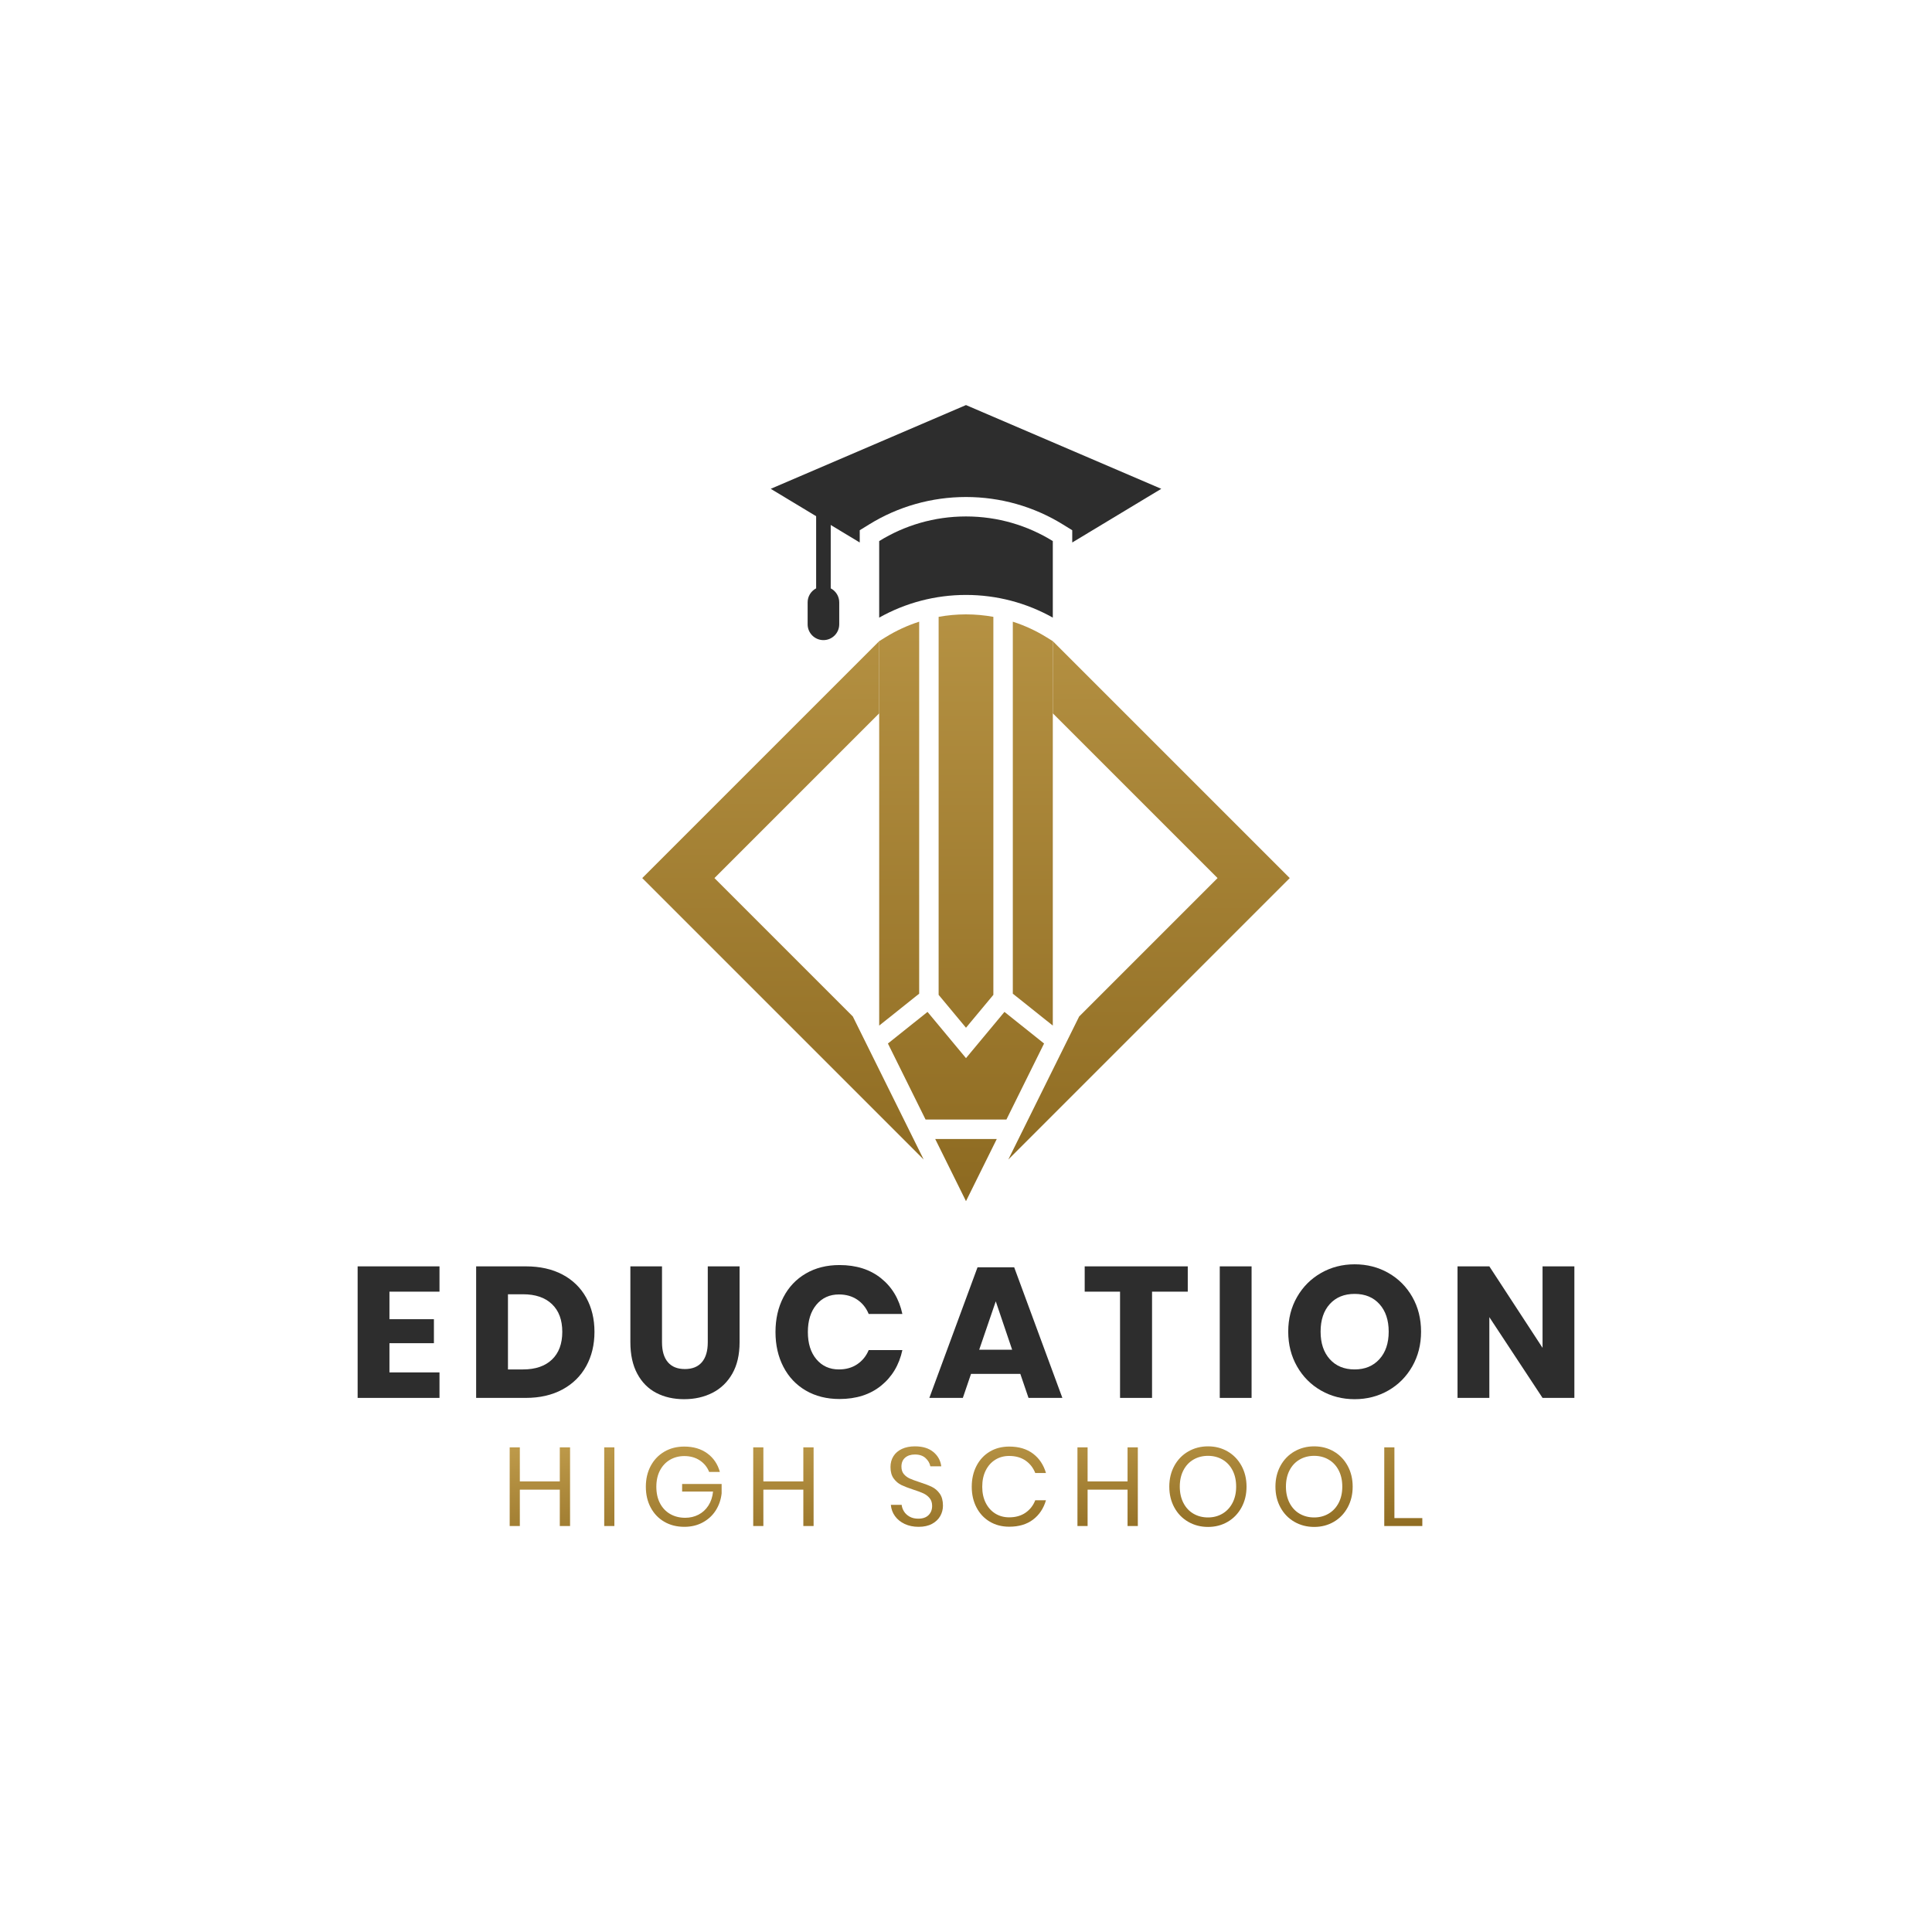 <?xml version="1.0" encoding="UTF-8"?>
<svg xmlns="http://www.w3.org/2000/svg" xmlns:xlink="http://www.w3.org/1999/xlink" width="2000" height="2000" viewBox="0 0 2000 2000">
<defs>
<clipPath id="clip-0">
<path clip-rule="nonzero" d="M 919 1047 L 1081 1047 L 1081 1159 L 919 1159 Z M 919 1047 "/>
</clipPath>
<clipPath id="clip-1">
<path clip-rule="nonzero" d="M 1080.82 1080.238 L 1039.82 1047.52 L 999.992 1095.379 L 960.168 1047.52 L 919.168 1080.238 L 958.148 1158.941 L 1041.84 1158.941 Z M 1080.82 1080.238 "/>
</clipPath>
<clipPath id="clip-2">
<path clip-rule="nonzero" d="M 1080.82 1080.238 L 1039.82 1047.52 L 999.992 1095.379 L 960.168 1047.52 L 919.168 1080.238 L 958.148 1158.941 L 1041.84 1158.941 L 1080.82 1080.238 "/>
</clipPath>
<linearGradient id="linear-pattern-0" gradientUnits="userSpaceOnUse" x1="0.759" y1="0" x2="0.89" y2="0" gradientTransform="matrix(0, 850.649, -850.649, 0, 999.994, 401.77)">
<stop offset="0" stop-color="rgb(60.191%, 46.371%, 16.988%)" stop-opacity="1"/>
<stop offset="0.125" stop-color="rgb(60.011%, 46.194%, 16.837%)" stop-opacity="1"/>
<stop offset="0.25" stop-color="rgb(59.651%, 45.84%, 16.534%)" stop-opacity="1"/>
<stop offset="0.375" stop-color="rgb(59.291%, 45.488%, 16.234%)" stop-opacity="1"/>
<stop offset="0.5" stop-color="rgb(58.932%, 45.134%, 15.932%)" stop-opacity="1"/>
<stop offset="0.625" stop-color="rgb(58.572%, 44.781%, 15.63%)" stop-opacity="1"/>
<stop offset="0.75" stop-color="rgb(58.214%, 44.429%, 15.327%)" stop-opacity="1"/>
<stop offset="0.875" stop-color="rgb(57.854%, 44.075%, 15.027%)" stop-opacity="1"/>
<stop offset="1" stop-color="rgb(57.494%, 43.723%, 14.725%)" stop-opacity="1"/>
</linearGradient>
<clipPath id="clip-3">
<path clip-rule="nonzero" d="M 1048 643 L 1090 643 L 1090 1062 L 1048 1062 Z M 1048 643 "/>
</clipPath>
<clipPath id="clip-4">
<path clip-rule="nonzero" d="M 1048.461 1028.648 L 1089.859 1061.691 L 1089.859 663.719 L 1083.23 659.609 C 1072.289 652.84 1060.609 647.469 1048.461 643.57 Z M 1048.461 1028.648 "/>
</clipPath>
<clipPath id="clip-5">
<path clip-rule="nonzero" d="M 1048.461 1028.648 L 1089.859 1061.691 L 1089.859 663.719 L 1083.23 659.609 C 1072.289 652.84 1060.609 647.469 1048.461 643.57 L 1048.461 1028.648 "/>
</clipPath>
<linearGradient id="linear-pattern-1" gradientUnits="userSpaceOnUse" x1="0.284" y1="0" x2="0.776" y2="0" gradientTransform="matrix(0, 850.649, -850.649, 0, 1069.16, 401.77)">
<stop offset="0" stop-color="rgb(70.619%, 56.613%, 25.74%)" stop-opacity="1"/>
<stop offset="0.031" stop-color="rgb(70.45%, 56.447%, 25.598%)" stop-opacity="1"/>
<stop offset="0.062" stop-color="rgb(70.113%, 56.116%, 25.316%)" stop-opacity="1"/>
<stop offset="0.094" stop-color="rgb(69.775%, 55.785%, 25.032%)" stop-opacity="1"/>
<stop offset="0.125" stop-color="rgb(69.438%, 55.453%, 24.75%)" stop-opacity="1"/>
<stop offset="0.156" stop-color="rgb(69.101%, 55.122%, 24.466%)" stop-opacity="1"/>
<stop offset="0.188" stop-color="rgb(68.764%, 54.791%, 24.184%)" stop-opacity="1"/>
<stop offset="0.219" stop-color="rgb(68.427%, 54.459%, 23.9%)" stop-opacity="1"/>
<stop offset="0.25" stop-color="rgb(68.089%, 54.128%, 23.616%)" stop-opacity="1"/>
<stop offset="0.281" stop-color="rgb(67.752%, 53.796%, 23.334%)" stop-opacity="1"/>
<stop offset="0.312" stop-color="rgb(67.415%, 53.465%, 23.05%)" stop-opacity="1"/>
<stop offset="0.344" stop-color="rgb(67.078%, 53.134%, 22.768%)" stop-opacity="1"/>
<stop offset="0.375" stop-color="rgb(66.739%, 52.803%, 22.484%)" stop-opacity="1"/>
<stop offset="0.406" stop-color="rgb(66.402%, 52.472%, 22.202%)" stop-opacity="1"/>
<stop offset="0.438" stop-color="rgb(66.064%, 52.141%, 21.918%)" stop-opacity="1"/>
<stop offset="0.469" stop-color="rgb(65.727%, 51.808%, 21.635%)" stop-opacity="1"/>
<stop offset="0.5" stop-color="rgb(65.39%, 51.477%, 21.352%)" stop-opacity="1"/>
<stop offset="0.531" stop-color="rgb(65.053%, 51.146%, 21.069%)" stop-opacity="1"/>
<stop offset="0.562" stop-color="rgb(64.716%, 50.815%, 20.786%)" stop-opacity="1"/>
<stop offset="0.594" stop-color="rgb(64.378%, 50.484%, 20.503%)" stop-opacity="1"/>
<stop offset="0.625" stop-color="rgb(64.041%, 50.153%, 20.219%)" stop-opacity="1"/>
<stop offset="0.656" stop-color="rgb(63.704%, 49.821%, 19.936%)" stop-opacity="1"/>
<stop offset="0.688" stop-color="rgb(63.367%, 49.49%, 19.653%)" stop-opacity="1"/>
<stop offset="0.719" stop-color="rgb(63.029%, 49.158%, 19.37%)" stop-opacity="1"/>
<stop offset="0.75" stop-color="rgb(62.692%, 48.827%, 19.087%)" stop-opacity="1"/>
<stop offset="0.781" stop-color="rgb(62.355%, 48.495%, 18.803%)" stop-opacity="1"/>
<stop offset="0.812" stop-color="rgb(62.018%, 48.164%, 18.521%)" stop-opacity="1"/>
<stop offset="0.844" stop-color="rgb(61.679%, 47.833%, 18.237%)" stop-opacity="1"/>
<stop offset="0.875" stop-color="rgb(61.342%, 47.502%, 17.955%)" stop-opacity="1"/>
<stop offset="0.906" stop-color="rgb(61.005%, 47.171%, 17.671%)" stop-opacity="1"/>
<stop offset="0.938" stop-color="rgb(60.667%, 46.84%, 17.389%)" stop-opacity="1"/>
<stop offset="0.969" stop-color="rgb(60.33%, 46.509%, 17.105%)" stop-opacity="1"/>
<stop offset="1" stop-color="rgb(59.993%, 46.176%, 16.823%)" stop-opacity="1"/>
</linearGradient>
<clipPath id="clip-6">
<path clip-rule="nonzero" d="M 971 636 L 1029 636 L 1029 1064 L 971 1064 Z M 971 636 "/>
</clipPath>
<clipPath id="clip-7">
<path clip-rule="nonzero" d="M 971.664 1029.859 L 999.992 1063.91 L 1028.328 1029.859 L 1028.328 638.551 C 1019.031 636.871 1009.551 636 999.992 636 C 990.438 636 980.961 636.871 971.664 638.551 Z M 971.664 1029.859 "/>
</clipPath>
<clipPath id="clip-8">
<path clip-rule="nonzero" d="M 971.664 1029.859 L 999.992 1063.91 L 1028.328 1029.859 L 1028.328 638.551 C 1019.031 636.871 1009.551 636 999.992 636 C 990.438 636 980.961 636.871 971.664 638.551 L 971.664 1029.859 "/>
</clipPath>
<linearGradient id="linear-pattern-2" gradientUnits="userSpaceOnUse" x1="0.275" y1="0" x2="0.778" y2="0" gradientTransform="matrix(0, 850.65, -850.65, 0, 999.995, 401.77)">
<stop offset="0" stop-color="rgb(70.815%, 56.805%, 25.905%)" stop-opacity="1"/>
<stop offset="0.031" stop-color="rgb(70.642%, 56.636%, 25.76%)" stop-opacity="1"/>
<stop offset="0.062" stop-color="rgb(70.297%, 56.297%, 25.47%)" stop-opacity="1"/>
<stop offset="0.094" stop-color="rgb(69.952%, 55.957%, 25.18%)" stop-opacity="1"/>
<stop offset="0.125" stop-color="rgb(69.606%, 55.618%, 24.89%)" stop-opacity="1"/>
<stop offset="0.156" stop-color="rgb(69.261%, 55.28%, 24.6%)" stop-opacity="1"/>
<stop offset="0.188" stop-color="rgb(68.916%, 54.941%, 24.31%)" stop-opacity="1"/>
<stop offset="0.219" stop-color="rgb(68.571%, 54.602%, 24.02%)" stop-opacity="1"/>
<stop offset="0.25" stop-color="rgb(68.225%, 54.262%, 23.732%)" stop-opacity="1"/>
<stop offset="0.281" stop-color="rgb(67.88%, 53.923%, 23.442%)" stop-opacity="1"/>
<stop offset="0.312" stop-color="rgb(67.535%, 53.584%, 23.152%)" stop-opacity="1"/>
<stop offset="0.344" stop-color="rgb(67.191%, 53.246%, 22.862%)" stop-opacity="1"/>
<stop offset="0.375" stop-color="rgb(66.844%, 52.905%, 22.572%)" stop-opacity="1"/>
<stop offset="0.406" stop-color="rgb(66.499%, 52.567%, 22.282%)" stop-opacity="1"/>
<stop offset="0.438" stop-color="rgb(66.154%, 52.228%, 21.992%)" stop-opacity="1"/>
<stop offset="0.469" stop-color="rgb(65.81%, 51.889%, 21.703%)" stop-opacity="1"/>
<stop offset="0.5" stop-color="rgb(65.463%, 51.55%, 21.413%)" stop-opacity="1"/>
<stop offset="0.531" stop-color="rgb(65.118%, 51.21%, 21.124%)" stop-opacity="1"/>
<stop offset="0.562" stop-color="rgb(64.774%, 50.871%, 20.834%)" stop-opacity="1"/>
<stop offset="0.594" stop-color="rgb(64.429%, 50.533%, 20.544%)" stop-opacity="1"/>
<stop offset="0.625" stop-color="rgb(64.082%, 50.194%, 20.255%)" stop-opacity="1"/>
<stop offset="0.656" stop-color="rgb(63.737%, 49.855%, 19.965%)" stop-opacity="1"/>
<stop offset="0.688" stop-color="rgb(63.393%, 49.515%, 19.675%)" stop-opacity="1"/>
<stop offset="0.719" stop-color="rgb(63.048%, 49.176%, 19.385%)" stop-opacity="1"/>
<stop offset="0.75" stop-color="rgb(62.701%, 48.837%, 19.095%)" stop-opacity="1"/>
<stop offset="0.781" stop-color="rgb(62.357%, 48.499%, 18.806%)" stop-opacity="1"/>
<stop offset="0.812" stop-color="rgb(62.012%, 48.16%, 18.517%)" stop-opacity="1"/>
<stop offset="0.844" stop-color="rgb(61.667%, 47.82%, 18.227%)" stop-opacity="1"/>
<stop offset="0.875" stop-color="rgb(61.32%, 47.481%, 17.937%)" stop-opacity="1"/>
<stop offset="0.906" stop-color="rgb(60.976%, 47.142%, 17.647%)" stop-opacity="1"/>
<stop offset="0.938" stop-color="rgb(60.631%, 46.803%, 17.357%)" stop-opacity="1"/>
<stop offset="0.969" stop-color="rgb(60.286%, 46.465%, 17.067%)" stop-opacity="1"/>
<stop offset="1" stop-color="rgb(59.94%, 46.124%, 16.777%)" stop-opacity="1"/>
</linearGradient>
<clipPath id="clip-9">
<path clip-rule="nonzero" d="M 968 1179 L 1032 1179 L 1032 1244 L 968 1244 Z M 968 1179 "/>
</clipPath>
<clipPath id="clip-10">
<path clip-rule="nonzero" d="M 968.121 1179.07 L 999.992 1243.422 L 1031.871 1179.07 Z M 968.121 1179.07 "/>
</clipPath>
<clipPath id="clip-11">
<path clip-rule="nonzero" d="M 968.121 1179.07 L 999.992 1243.422 L 1031.871 1179.07 Z M 968.121 1179.07 "/>
</clipPath>
<linearGradient id="linear-pattern-3" gradientUnits="userSpaceOnUse" x1="0.914" y1="0" x2="0.989" y2="0" gradientTransform="matrix(0, 850.644, -850.644, 0, 999.994, 401.77)">
<stop offset="0" stop-color="rgb(56.795%, 43.036%, 14.137%)" stop-opacity="1"/>
<stop offset="0.125" stop-color="rgb(56.691%, 42.934%, 14.05%)" stop-opacity="1"/>
<stop offset="0.25" stop-color="rgb(56.483%, 42.729%, 13.876%)" stop-opacity="1"/>
<stop offset="0.375" stop-color="rgb(56.276%, 42.525%, 13.701%)" stop-opacity="1"/>
<stop offset="0.5" stop-color="rgb(56.068%, 42.322%, 13.527%)" stop-opacity="1"/>
<stop offset="0.625" stop-color="rgb(55.861%, 42.117%, 13.353%)" stop-opacity="1"/>
<stop offset="0.75" stop-color="rgb(55.652%, 41.913%, 13.179%)" stop-opacity="1"/>
<stop offset="0.875" stop-color="rgb(55.444%, 41.71%, 13.005%)" stop-opacity="1"/>
<stop offset="1" stop-color="rgb(55.237%, 41.505%, 12.83%)" stop-opacity="1"/>
</linearGradient>
<clipPath id="clip-12">
<path clip-rule="nonzero" d="M 910 643 L 952 643 L 952 1062 L 910 1062 Z M 910 643 "/>
</clipPath>
<clipPath id="clip-13">
<path clip-rule="nonzero" d="M 951.531 1028.648 L 951.531 643.57 C 939.379 647.469 927.699 652.84 916.758 659.609 L 910.133 663.719 L 910.133 1061.691 Z M 951.531 1028.648 "/>
</clipPath>
<clipPath id="clip-14">
<path clip-rule="nonzero" d="M 951.531 1028.648 L 951.531 643.57 C 939.379 647.469 927.699 652.84 916.758 659.609 L 910.133 663.719 L 910.133 1061.691 L 951.531 1028.648 "/>
</clipPath>
<linearGradient id="linear-pattern-4" gradientUnits="userSpaceOnUse" x1="0.284" y1="0" x2="0.776" y2="0" gradientTransform="matrix(0, 850.649, -850.649, 0, 930.832, 401.77)">
<stop offset="0" stop-color="rgb(70.619%, 56.613%, 25.74%)" stop-opacity="1"/>
<stop offset="0.031" stop-color="rgb(70.45%, 56.447%, 25.598%)" stop-opacity="1"/>
<stop offset="0.062" stop-color="rgb(70.113%, 56.116%, 25.316%)" stop-opacity="1"/>
<stop offset="0.094" stop-color="rgb(69.775%, 55.785%, 25.032%)" stop-opacity="1"/>
<stop offset="0.125" stop-color="rgb(69.438%, 55.453%, 24.75%)" stop-opacity="1"/>
<stop offset="0.156" stop-color="rgb(69.101%, 55.122%, 24.466%)" stop-opacity="1"/>
<stop offset="0.188" stop-color="rgb(68.764%, 54.791%, 24.184%)" stop-opacity="1"/>
<stop offset="0.219" stop-color="rgb(68.427%, 54.459%, 23.9%)" stop-opacity="1"/>
<stop offset="0.25" stop-color="rgb(68.089%, 54.128%, 23.616%)" stop-opacity="1"/>
<stop offset="0.281" stop-color="rgb(67.752%, 53.796%, 23.334%)" stop-opacity="1"/>
<stop offset="0.312" stop-color="rgb(67.415%, 53.465%, 23.05%)" stop-opacity="1"/>
<stop offset="0.344" stop-color="rgb(67.078%, 53.134%, 22.768%)" stop-opacity="1"/>
<stop offset="0.375" stop-color="rgb(66.739%, 52.803%, 22.484%)" stop-opacity="1"/>
<stop offset="0.406" stop-color="rgb(66.402%, 52.472%, 22.202%)" stop-opacity="1"/>
<stop offset="0.438" stop-color="rgb(66.064%, 52.141%, 21.918%)" stop-opacity="1"/>
<stop offset="0.469" stop-color="rgb(65.727%, 51.808%, 21.635%)" stop-opacity="1"/>
<stop offset="0.5" stop-color="rgb(65.39%, 51.477%, 21.352%)" stop-opacity="1"/>
<stop offset="0.531" stop-color="rgb(65.053%, 51.146%, 21.069%)" stop-opacity="1"/>
<stop offset="0.562" stop-color="rgb(64.716%, 50.815%, 20.786%)" stop-opacity="1"/>
<stop offset="0.594" stop-color="rgb(64.378%, 50.484%, 20.503%)" stop-opacity="1"/>
<stop offset="0.625" stop-color="rgb(64.041%, 50.153%, 20.219%)" stop-opacity="1"/>
<stop offset="0.656" stop-color="rgb(63.704%, 49.821%, 19.936%)" stop-opacity="1"/>
<stop offset="0.688" stop-color="rgb(63.367%, 49.49%, 19.653%)" stop-opacity="1"/>
<stop offset="0.719" stop-color="rgb(63.029%, 49.158%, 19.37%)" stop-opacity="1"/>
<stop offset="0.75" stop-color="rgb(62.692%, 48.827%, 19.087%)" stop-opacity="1"/>
<stop offset="0.781" stop-color="rgb(62.355%, 48.495%, 18.803%)" stop-opacity="1"/>
<stop offset="0.812" stop-color="rgb(62.018%, 48.164%, 18.521%)" stop-opacity="1"/>
<stop offset="0.844" stop-color="rgb(61.679%, 47.833%, 18.237%)" stop-opacity="1"/>
<stop offset="0.875" stop-color="rgb(61.342%, 47.502%, 17.955%)" stop-opacity="1"/>
<stop offset="0.906" stop-color="rgb(61.005%, 47.171%, 17.671%)" stop-opacity="1"/>
<stop offset="0.938" stop-color="rgb(60.667%, 46.84%, 17.389%)" stop-opacity="1"/>
<stop offset="0.969" stop-color="rgb(60.33%, 46.509%, 17.105%)" stop-opacity="1"/>
<stop offset="1" stop-color="rgb(59.993%, 46.176%, 16.823%)" stop-opacity="1"/>
</linearGradient>
<clipPath id="clip-15">
<path clip-rule="nonzero" d="M 664 663 L 957 663 L 957 1201 L 664 1201 Z M 664 663 "/>
</clipPath>
<clipPath id="clip-16">
<path clip-rule="nonzero" d="M 739.594 908.988 L 910.133 738.449 L 910.133 663.719 L 664.855 908.988 L 956.176 1200.309 L 882.828 1052.23 Z M 739.594 908.988 "/>
</clipPath>
<clipPath id="clip-17">
<path clip-rule="nonzero" d="M 739.594 908.988 L 910.133 738.449 L 910.133 663.719 L 664.855 908.988 L 956.176 1200.309 L 882.828 1052.23 L 739.594 908.988 "/>
</clipPath>
<linearGradient id="linear-pattern-5" gradientUnits="userSpaceOnUse" x1="0.308" y1="0" x2="0.939" y2="0" gradientTransform="matrix(0, 850.648, -850.648, 0, 810.516, 401.77)">
<stop offset="0" stop-color="rgb(70.099%, 56.102%, 25.304%)" stop-opacity="1"/>
<stop offset="0.016" stop-color="rgb(69.991%, 55.995%, 25.212%)" stop-opacity="1"/>
<stop offset="0.031" stop-color="rgb(69.774%, 55.783%, 25.031%)" stop-opacity="1"/>
<stop offset="0.047" stop-color="rgb(69.559%, 55.571%, 24.849%)" stop-opacity="1"/>
<stop offset="0.062" stop-color="rgb(69.342%, 55.357%, 24.667%)" stop-opacity="1"/>
<stop offset="0.078" stop-color="rgb(69.125%, 55.145%, 24.486%)" stop-opacity="1"/>
<stop offset="0.094" stop-color="rgb(68.909%, 54.933%, 24.304%)" stop-opacity="1"/>
<stop offset="0.109" stop-color="rgb(68.692%, 54.72%, 24.123%)" stop-opacity="1"/>
<stop offset="0.125" stop-color="rgb(68.475%, 54.507%, 23.941%)" stop-opacity="1"/>
<stop offset="0.141" stop-color="rgb(68.259%, 54.295%, 23.759%)" stop-opacity="1"/>
<stop offset="0.156" stop-color="rgb(68.044%, 54.082%, 23.578%)" stop-opacity="1"/>
<stop offset="0.172" stop-color="rgb(67.827%, 53.87%, 23.396%)" stop-opacity="1"/>
<stop offset="0.188" stop-color="rgb(67.61%, 53.658%, 23.215%)" stop-opacity="1"/>
<stop offset="0.203" stop-color="rgb(67.393%, 53.444%, 23.032%)" stop-opacity="1"/>
<stop offset="0.219" stop-color="rgb(67.177%, 53.232%, 22.85%)" stop-opacity="1"/>
<stop offset="0.234" stop-color="rgb(66.96%, 53.02%, 22.668%)" stop-opacity="1"/>
<stop offset="0.25" stop-color="rgb(66.743%, 52.808%, 22.487%)" stop-opacity="1"/>
<stop offset="0.266" stop-color="rgb(66.528%, 52.594%, 22.305%)" stop-opacity="1"/>
<stop offset="0.281" stop-color="rgb(66.312%, 52.382%, 22.124%)" stop-opacity="1"/>
<stop offset="0.297" stop-color="rgb(66.095%, 52.17%, 21.942%)" stop-opacity="1"/>
<stop offset="0.312" stop-color="rgb(65.878%, 51.956%, 21.761%)" stop-opacity="1"/>
<stop offset="0.328" stop-color="rgb(65.662%, 51.744%, 21.579%)" stop-opacity="1"/>
<stop offset="0.344" stop-color="rgb(65.445%, 51.532%, 21.397%)" stop-opacity="1"/>
<stop offset="0.359" stop-color="rgb(65.23%, 51.318%, 21.216%)" stop-opacity="1"/>
<stop offset="0.375" stop-color="rgb(65.013%, 51.106%, 21.034%)" stop-opacity="1"/>
<stop offset="0.391" stop-color="rgb(64.796%, 50.894%, 20.853%)" stop-opacity="1"/>
<stop offset="0.406" stop-color="rgb(64.58%, 50.681%, 20.671%)" stop-opacity="1"/>
<stop offset="0.422" stop-color="rgb(64.363%, 50.468%, 20.49%)" stop-opacity="1"/>
<stop offset="0.438" stop-color="rgb(64.146%, 50.256%, 20.308%)" stop-opacity="1"/>
<stop offset="0.453" stop-color="rgb(63.93%, 50.043%, 20.126%)" stop-opacity="1"/>
<stop offset="0.469" stop-color="rgb(63.715%, 49.831%, 19.945%)" stop-opacity="1"/>
<stop offset="0.484" stop-color="rgb(63.498%, 49.619%, 19.762%)" stop-opacity="1"/>
<stop offset="0.5" stop-color="rgb(63.281%, 49.405%, 19.58%)" stop-opacity="1"/>
<stop offset="0.516" stop-color="rgb(63.065%, 49.193%, 19.398%)" stop-opacity="1"/>
<stop offset="0.531" stop-color="rgb(62.848%, 48.981%, 19.217%)" stop-opacity="1"/>
<stop offset="0.547" stop-color="rgb(62.631%, 48.767%, 19.035%)" stop-opacity="1"/>
<stop offset="0.562" stop-color="rgb(62.415%, 48.555%, 18.854%)" stop-opacity="1"/>
<stop offset="0.578" stop-color="rgb(62.199%, 48.343%, 18.672%)" stop-opacity="1"/>
<stop offset="0.594" stop-color="rgb(61.983%, 48.129%, 18.491%)" stop-opacity="1"/>
<stop offset="0.609" stop-color="rgb(61.766%, 47.917%, 18.309%)" stop-opacity="1"/>
<stop offset="0.625" stop-color="rgb(61.549%, 47.705%, 18.127%)" stop-opacity="1"/>
<stop offset="0.641" stop-color="rgb(61.333%, 47.491%, 17.946%)" stop-opacity="1"/>
<stop offset="0.656" stop-color="rgb(61.116%, 47.279%, 17.764%)" stop-opacity="1"/>
<stop offset="0.672" stop-color="rgb(60.899%, 47.067%, 17.583%)" stop-opacity="1"/>
<stop offset="0.688" stop-color="rgb(60.684%, 46.855%, 17.401%)" stop-opacity="1"/>
<stop offset="0.703" stop-color="rgb(60.468%, 46.642%, 17.22%)" stop-opacity="1"/>
<stop offset="0.719" stop-color="rgb(60.251%, 46.429%, 17.038%)" stop-opacity="1"/>
<stop offset="0.734" stop-color="rgb(60.034%, 46.217%, 16.856%)" stop-opacity="1"/>
<stop offset="0.75" stop-color="rgb(59.818%, 46.004%, 16.673%)" stop-opacity="1"/>
<stop offset="0.766" stop-color="rgb(59.601%, 45.792%, 16.492%)" stop-opacity="1"/>
<stop offset="0.781" stop-color="rgb(59.384%, 45.58%, 16.31%)" stop-opacity="1"/>
<stop offset="0.797" stop-color="rgb(59.169%, 45.366%, 16.129%)" stop-opacity="1"/>
<stop offset="0.812" stop-color="rgb(58.952%, 45.154%, 15.947%)" stop-opacity="1"/>
<stop offset="0.828" stop-color="rgb(58.736%, 44.942%, 15.765%)" stop-opacity="1"/>
<stop offset="0.844" stop-color="rgb(58.519%, 44.728%, 15.584%)" stop-opacity="1"/>
<stop offset="0.859" stop-color="rgb(58.302%, 44.516%, 15.402%)" stop-opacity="1"/>
<stop offset="0.875" stop-color="rgb(58.086%, 44.304%, 15.221%)" stop-opacity="1"/>
<stop offset="0.891" stop-color="rgb(57.87%, 44.09%, 15.039%)" stop-opacity="1"/>
<stop offset="0.906" stop-color="rgb(57.654%, 43.878%, 14.857%)" stop-opacity="1"/>
<stop offset="0.922" stop-color="rgb(57.437%, 43.666%, 14.676%)" stop-opacity="1"/>
<stop offset="0.938" stop-color="rgb(57.22%, 43.452%, 14.494%)" stop-opacity="1"/>
<stop offset="0.953" stop-color="rgb(57.004%, 43.24%, 14.313%)" stop-opacity="1"/>
<stop offset="0.969" stop-color="rgb(56.787%, 43.028%, 14.131%)" stop-opacity="1"/>
<stop offset="0.984" stop-color="rgb(56.57%, 42.815%, 13.95%)" stop-opacity="1"/>
<stop offset="1" stop-color="rgb(56.355%, 42.603%, 13.768%)" stop-opacity="1"/>
</linearGradient>
<clipPath id="clip-18">
<path clip-rule="nonzero" d="M 1043 663 L 1336 663 L 1336 1201 L 1043 1201 Z M 1043 663 "/>
</clipPath>
<clipPath id="clip-19">
<path clip-rule="nonzero" d="M 1089.859 663.711 L 1089.859 738.441 L 1260.41 908.988 L 1117.148 1052.25 L 1043.801 1200.34 L 1335.141 908.988 Z M 1089.859 663.711 "/>
</clipPath>
<clipPath id="clip-20">
<path clip-rule="nonzero" d="M 1089.859 663.711 L 1089.859 738.441 L 1260.41 908.988 L 1117.148 1052.25 L 1043.801 1200.34 L 1335.141 908.988 L 1089.859 663.711 "/>
</clipPath>
<linearGradient id="linear-pattern-6" gradientUnits="userSpaceOnUse" x1="0.308" y1="0" x2="0.939" y2="0" gradientTransform="matrix(0, 850.65, -850.65, 0, 1189.47, 401.77)">
<stop offset="0" stop-color="rgb(70.099%, 56.102%, 25.304%)" stop-opacity="1"/>
<stop offset="0.016" stop-color="rgb(69.991%, 55.995%, 25.212%)" stop-opacity="1"/>
<stop offset="0.031" stop-color="rgb(69.775%, 55.783%, 25.031%)" stop-opacity="1"/>
<stop offset="0.047" stop-color="rgb(69.559%, 55.571%, 24.849%)" stop-opacity="1"/>
<stop offset="0.062" stop-color="rgb(69.342%, 55.357%, 24.667%)" stop-opacity="1"/>
<stop offset="0.078" stop-color="rgb(69.125%, 55.145%, 24.486%)" stop-opacity="1"/>
<stop offset="0.094" stop-color="rgb(68.909%, 54.933%, 24.304%)" stop-opacity="1"/>
<stop offset="0.109" stop-color="rgb(68.692%, 54.721%, 24.123%)" stop-opacity="1"/>
<stop offset="0.125" stop-color="rgb(68.475%, 54.507%, 23.941%)" stop-opacity="1"/>
<stop offset="0.141" stop-color="rgb(68.26%, 54.295%, 23.759%)" stop-opacity="1"/>
<stop offset="0.156" stop-color="rgb(68.044%, 54.083%, 23.578%)" stop-opacity="1"/>
<stop offset="0.172" stop-color="rgb(67.827%, 53.87%, 23.396%)" stop-opacity="1"/>
<stop offset="0.188" stop-color="rgb(67.61%, 53.658%, 23.215%)" stop-opacity="1"/>
<stop offset="0.203" stop-color="rgb(67.393%, 53.445%, 23.033%)" stop-opacity="1"/>
<stop offset="0.219" stop-color="rgb(67.177%, 53.232%, 22.85%)" stop-opacity="1"/>
<stop offset="0.234" stop-color="rgb(66.96%, 53.02%, 22.668%)" stop-opacity="1"/>
<stop offset="0.25" stop-color="rgb(66.745%, 52.808%, 22.487%)" stop-opacity="1"/>
<stop offset="0.266" stop-color="rgb(66.528%, 52.594%, 22.305%)" stop-opacity="1"/>
<stop offset="0.281" stop-color="rgb(66.312%, 52.382%, 22.124%)" stop-opacity="1"/>
<stop offset="0.297" stop-color="rgb(66.095%, 52.17%, 21.942%)" stop-opacity="1"/>
<stop offset="0.312" stop-color="rgb(65.878%, 51.956%, 21.761%)" stop-opacity="1"/>
<stop offset="0.328" stop-color="rgb(65.662%, 51.744%, 21.579%)" stop-opacity="1"/>
<stop offset="0.344" stop-color="rgb(65.445%, 51.532%, 21.397%)" stop-opacity="1"/>
<stop offset="0.359" stop-color="rgb(65.228%, 51.318%, 21.216%)" stop-opacity="1"/>
<stop offset="0.375" stop-color="rgb(65.013%, 51.106%, 21.034%)" stop-opacity="1"/>
<stop offset="0.391" stop-color="rgb(64.796%, 50.894%, 20.853%)" stop-opacity="1"/>
<stop offset="0.406" stop-color="rgb(64.58%, 50.681%, 20.671%)" stop-opacity="1"/>
<stop offset="0.422" stop-color="rgb(64.363%, 50.468%, 20.49%)" stop-opacity="1"/>
<stop offset="0.438" stop-color="rgb(64.146%, 50.256%, 20.308%)" stop-opacity="1"/>
<stop offset="0.453" stop-color="rgb(63.93%, 50.043%, 20.125%)" stop-opacity="1"/>
<stop offset="0.469" stop-color="rgb(63.713%, 49.831%, 19.943%)" stop-opacity="1"/>
<stop offset="0.484" stop-color="rgb(63.498%, 49.619%, 19.762%)" stop-opacity="1"/>
<stop offset="0.5" stop-color="rgb(63.281%, 49.405%, 19.58%)" stop-opacity="1"/>
<stop offset="0.516" stop-color="rgb(63.065%, 49.193%, 19.398%)" stop-opacity="1"/>
<stop offset="0.531" stop-color="rgb(62.848%, 48.981%, 19.217%)" stop-opacity="1"/>
<stop offset="0.547" stop-color="rgb(62.631%, 48.767%, 19.035%)" stop-opacity="1"/>
<stop offset="0.562" stop-color="rgb(62.415%, 48.555%, 18.854%)" stop-opacity="1"/>
<stop offset="0.578" stop-color="rgb(62.198%, 48.343%, 18.672%)" stop-opacity="1"/>
<stop offset="0.594" stop-color="rgb(61.983%, 48.129%, 18.491%)" stop-opacity="1"/>
<stop offset="0.609" stop-color="rgb(61.766%, 47.917%, 18.309%)" stop-opacity="1"/>
<stop offset="0.625" stop-color="rgb(61.549%, 47.705%, 18.127%)" stop-opacity="1"/>
<stop offset="0.641" stop-color="rgb(61.333%, 47.491%, 17.946%)" stop-opacity="1"/>
<stop offset="0.656" stop-color="rgb(61.116%, 47.279%, 17.764%)" stop-opacity="1"/>
<stop offset="0.672" stop-color="rgb(60.899%, 47.067%, 17.583%)" stop-opacity="1"/>
<stop offset="0.688" stop-color="rgb(60.683%, 46.854%, 17.401%)" stop-opacity="1"/>
<stop offset="0.703" stop-color="rgb(60.466%, 46.642%, 17.218%)" stop-opacity="1"/>
<stop offset="0.719" stop-color="rgb(60.251%, 46.429%, 17.036%)" stop-opacity="1"/>
<stop offset="0.734" stop-color="rgb(60.034%, 46.216%, 16.855%)" stop-opacity="1"/>
<stop offset="0.75" stop-color="rgb(59.818%, 46.004%, 16.673%)" stop-opacity="1"/>
<stop offset="0.766" stop-color="rgb(59.601%, 45.792%, 16.492%)" stop-opacity="1"/>
<stop offset="0.781" stop-color="rgb(59.384%, 45.578%, 16.31%)" stop-opacity="1"/>
<stop offset="0.797" stop-color="rgb(59.167%, 45.366%, 16.129%)" stop-opacity="1"/>
<stop offset="0.812" stop-color="rgb(58.951%, 45.154%, 15.947%)" stop-opacity="1"/>
<stop offset="0.828" stop-color="rgb(58.736%, 44.94%, 15.765%)" stop-opacity="1"/>
<stop offset="0.844" stop-color="rgb(58.519%, 44.728%, 15.584%)" stop-opacity="1"/>
<stop offset="0.859" stop-color="rgb(58.302%, 44.516%, 15.402%)" stop-opacity="1"/>
<stop offset="0.875" stop-color="rgb(58.086%, 44.302%, 15.221%)" stop-opacity="1"/>
<stop offset="0.891" stop-color="rgb(57.869%, 44.09%, 15.039%)" stop-opacity="1"/>
<stop offset="0.906" stop-color="rgb(57.652%, 43.878%, 14.857%)" stop-opacity="1"/>
<stop offset="0.922" stop-color="rgb(57.436%, 43.665%, 14.676%)" stop-opacity="1"/>
<stop offset="0.938" stop-color="rgb(57.22%, 43.452%, 14.493%)" stop-opacity="1"/>
<stop offset="0.953" stop-color="rgb(57.004%, 43.24%, 14.311%)" stop-opacity="1"/>
<stop offset="0.969" stop-color="rgb(56.787%, 43.027%, 14.13%)" stop-opacity="1"/>
<stop offset="0.984" stop-color="rgb(56.57%, 42.815%, 13.948%)" stop-opacity="1"/>
<stop offset="1" stop-color="rgb(56.354%, 42.603%, 13.766%)" stop-opacity="1"/>
</linearGradient>
<clipPath id="clip-21">
<path clip-rule="nonzero" d="M 579.5 1498.289 L 590.129 1498.289 L 590.129 1533.531 L 579.5 1533.531 Z M 527.625 1498.289 L 538.137 1498.289 L 538.137 1533.531 L 527.625 1533.531 Z M 527.625 1533.531 L 590.129 1533.531 L 590.129 1542.078 L 527.625 1542.078 Z M 527.625 1542.078 L 538.137 1542.078 L 538.137 1579.75 L 527.625 1579.75 Z M 579.5 1542.078 L 590.129 1542.078 L 590.129 1579.75 L 579.5 1579.75 Z M 579.5 1542.078 "/>
</clipPath>
<linearGradient id="linear-pattern-7" gradientUnits="userSpaceOnUse" x1="0.114" y1="0" x2="0.629" y2="0" gradientTransform="matrix(9.741, 164.626, -164.626, 9.741, 555.256, 1477.82)">
<stop offset="0" stop-color="rgb(74.358%, 60.286%, 28.879%)" stop-opacity="1"/>
<stop offset="0.031" stop-color="rgb(74.181%, 60.112%, 28.729%)" stop-opacity="1"/>
<stop offset="0.062" stop-color="rgb(73.828%, 59.764%, 28.432%)" stop-opacity="1"/>
<stop offset="0.094" stop-color="rgb(73.474%, 59.416%, 28.136%)" stop-opacity="1"/>
<stop offset="0.125" stop-color="rgb(73.12%, 59.068%, 27.838%)" stop-opacity="1"/>
<stop offset="0.156" stop-color="rgb(72.766%, 58.722%, 27.542%)" stop-opacity="1"/>
<stop offset="0.188" stop-color="rgb(72.412%, 58.374%, 27.245%)" stop-opacity="1"/>
<stop offset="0.219" stop-color="rgb(72.058%, 58.026%, 26.949%)" stop-opacity="1"/>
<stop offset="0.25" stop-color="rgb(71.704%, 57.68%, 26.651%)" stop-opacity="1"/>
<stop offset="0.281" stop-color="rgb(71.352%, 57.332%, 26.353%)" stop-opacity="1"/>
<stop offset="0.312" stop-color="rgb(70.998%, 56.984%, 26.057%)" stop-opacity="1"/>
<stop offset="0.344" stop-color="rgb(70.644%, 56.638%, 25.76%)" stop-opacity="1"/>
<stop offset="0.375" stop-color="rgb(70.29%, 56.29%, 25.464%)" stop-opacity="1"/>
<stop offset="0.406" stop-color="rgb(69.936%, 55.942%, 25.166%)" stop-opacity="1"/>
<stop offset="0.438" stop-color="rgb(69.582%, 55.594%, 24.87%)" stop-opacity="1"/>
<stop offset="0.469" stop-color="rgb(69.229%, 55.247%, 24.573%)" stop-opacity="1"/>
<stop offset="0.5" stop-color="rgb(68.875%, 54.9%, 24.275%)" stop-opacity="1"/>
<stop offset="0.531" stop-color="rgb(68.521%, 54.552%, 23.979%)" stop-opacity="1"/>
<stop offset="0.562" stop-color="rgb(68.167%, 54.205%, 23.682%)" stop-opacity="1"/>
<stop offset="0.594" stop-color="rgb(67.813%, 53.857%, 23.386%)" stop-opacity="1"/>
<stop offset="0.625" stop-color="rgb(67.459%, 53.51%, 23.088%)" stop-opacity="1"/>
<stop offset="0.656" stop-color="rgb(67.107%, 53.163%, 22.791%)" stop-opacity="1"/>
<stop offset="0.688" stop-color="rgb(66.753%, 52.815%, 22.495%)" stop-opacity="1"/>
<stop offset="0.719" stop-color="rgb(66.399%, 52.467%, 22.197%)" stop-opacity="1"/>
<stop offset="0.75" stop-color="rgb(66.045%, 52.119%, 21.901%)" stop-opacity="1"/>
<stop offset="0.781" stop-color="rgb(65.691%, 51.773%, 21.603%)" stop-opacity="1"/>
<stop offset="0.812" stop-color="rgb(65.337%, 51.425%, 21.307%)" stop-opacity="1"/>
<stop offset="0.844" stop-color="rgb(64.984%, 51.077%, 21.01%)" stop-opacity="1"/>
<stop offset="0.875" stop-color="rgb(64.63%, 50.731%, 20.712%)" stop-opacity="1"/>
<stop offset="0.906" stop-color="rgb(64.276%, 50.383%, 20.416%)" stop-opacity="1"/>
<stop offset="0.938" stop-color="rgb(63.922%, 50.035%, 20.119%)" stop-opacity="1"/>
<stop offset="0.969" stop-color="rgb(63.568%, 49.689%, 19.823%)" stop-opacity="1"/>
<stop offset="1" stop-color="rgb(63.214%, 49.341%, 19.525%)" stop-opacity="1"/>
</linearGradient>
<clipPath id="clip-22">
<path clip-rule="nonzero" d="M 625.484 1498.289 L 636 1498.289 L 636 1579.75 L 625.484 1579.75 Z M 625.484 1498.289 "/>
</clipPath>
<linearGradient id="linear-pattern-8" gradientUnits="userSpaceOnUse" x1="0.149" y1="0" x2="0.646" y2="0" gradientTransform="matrix(9.741, 164.625, -164.625, 9.741, 626.87, 1473.59)">
<stop offset="0" stop-color="rgb(73.59%, 59.531%, 28.233%)" stop-opacity="1"/>
<stop offset="0.031" stop-color="rgb(73.419%, 59.363%, 28.09%)" stop-opacity="1"/>
<stop offset="0.062" stop-color="rgb(73.077%, 59.027%, 27.803%)" stop-opacity="1"/>
<stop offset="0.094" stop-color="rgb(72.737%, 58.693%, 27.518%)" stop-opacity="1"/>
<stop offset="0.125" stop-color="rgb(72.395%, 58.357%, 27.231%)" stop-opacity="1"/>
<stop offset="0.156" stop-color="rgb(72.055%, 58.023%, 26.945%)" stop-opacity="1"/>
<stop offset="0.188" stop-color="rgb(71.713%, 57.687%, 26.659%)" stop-opacity="1"/>
<stop offset="0.219" stop-color="rgb(71.373%, 57.353%, 26.372%)" stop-opacity="1"/>
<stop offset="0.25" stop-color="rgb(71.031%, 57.018%, 26.086%)" stop-opacity="1"/>
<stop offset="0.281" stop-color="rgb(70.691%, 56.683%, 25.8%)" stop-opacity="1"/>
<stop offset="0.312" stop-color="rgb(70.349%, 56.348%, 25.514%)" stop-opacity="1"/>
<stop offset="0.344" stop-color="rgb(70.009%, 56.013%, 25.227%)" stop-opacity="1"/>
<stop offset="0.375" stop-color="rgb(69.667%, 55.678%, 24.942%)" stop-opacity="1"/>
<stop offset="0.406" stop-color="rgb(69.327%, 55.344%, 24.655%)" stop-opacity="1"/>
<stop offset="0.438" stop-color="rgb(68.985%, 55.009%, 24.37%)" stop-opacity="1"/>
<stop offset="0.469" stop-color="rgb(68.645%, 54.674%, 24.083%)" stop-opacity="1"/>
<stop offset="0.5" stop-color="rgb(68.304%, 54.34%, 23.798%)" stop-opacity="1"/>
<stop offset="0.531" stop-color="rgb(67.963%, 54.004%, 23.511%)" stop-opacity="1"/>
<stop offset="0.562" stop-color="rgb(67.622%, 53.67%, 23.224%)" stop-opacity="1"/>
<stop offset="0.594" stop-color="rgb(67.281%, 53.334%, 22.939%)" stop-opacity="1"/>
<stop offset="0.625" stop-color="rgb(66.94%, 53%, 22.652%)" stop-opacity="1"/>
<stop offset="0.656" stop-color="rgb(66.599%, 52.664%, 22.366%)" stop-opacity="1"/>
<stop offset="0.688" stop-color="rgb(66.258%, 52.33%, 22.079%)" stop-opacity="1"/>
<stop offset="0.719" stop-color="rgb(65.916%, 51.994%, 21.794%)" stop-opacity="1"/>
<stop offset="0.75" stop-color="rgb(65.576%, 51.66%, 21.507%)" stop-opacity="1"/>
<stop offset="0.781" stop-color="rgb(65.234%, 51.324%, 21.222%)" stop-opacity="1"/>
<stop offset="0.812" stop-color="rgb(64.894%, 50.99%, 20.935%)" stop-opacity="1"/>
<stop offset="0.844" stop-color="rgb(64.552%, 50.655%, 20.648%)" stop-opacity="1"/>
<stop offset="0.875" stop-color="rgb(64.212%, 50.32%, 20.363%)" stop-opacity="1"/>
<stop offset="0.906" stop-color="rgb(63.87%, 49.985%, 20.076%)" stop-opacity="1"/>
<stop offset="0.938" stop-color="rgb(63.53%, 49.651%, 19.791%)" stop-opacity="1"/>
<stop offset="0.969" stop-color="rgb(63.19%, 49.315%, 19.504%)" stop-opacity="1"/>
<stop offset="1" stop-color="rgb(62.848%, 48.981%, 19.218%)" stop-opacity="1"/>
</linearGradient>
<clipPath id="clip-23">
<path clip-rule="nonzero" d="M 668 1497 L 748 1497 L 748 1581 L 668 1581 Z M 668 1497 "/>
</clipPath>
<clipPath id="clip-24">
<path clip-rule="nonzero" d="M 732.184 1504.531 C 738.613 1509.23 742.949 1515.621 745.184 1523.711 L 734.094 1523.711 C 732.164 1518.781 728.949 1514.82 724.445 1511.809 C 719.938 1508.809 714.602 1507.309 708.441 1507.309 C 702.895 1507.309 697.93 1508.602 693.535 1511.18 C 689.148 1513.762 685.699 1517.43 683.195 1522.211 C 680.691 1526.988 679.441 1532.609 679.441 1539.078 C 679.441 1545.699 680.715 1551.422 683.254 1556.23 C 685.797 1561.051 689.32 1564.75 693.824 1567.328 C 698.332 1569.91 703.512 1571.199 709.367 1571.199 C 714.371 1571.199 718.957 1570.121 723.117 1567.961 C 727.273 1565.809 730.684 1562.672 733.34 1558.551 C 735.996 1554.43 737.594 1549.59 738.137 1544.051 L 706.133 1544.051 L 706.133 1536.191 L 747.031 1536.191 L 747.031 1545.898 C 746.34 1552.359 744.336 1558.219 741.023 1563.461 C 737.711 1568.699 733.242 1572.852 727.621 1575.941 C 721.996 1579.02 715.605 1580.559 708.441 1580.559 C 700.586 1580.559 693.652 1578.809 687.645 1575.301 C 681.637 1571.801 676.957 1566.898 673.605 1560.629 C 670.258 1554.352 668.578 1547.172 668.578 1539.078 C 668.578 1530.988 670.258 1523.809 673.605 1517.531 C 676.957 1511.25 681.637 1506.34 687.645 1502.801 C 693.652 1499.262 700.547 1497.48 708.328 1497.48 C 717.801 1497.48 725.754 1499.84 732.184 1504.531 Z M 732.184 1504.531 "/>
</clipPath>
<clipPath id="clip-25">
<path clip-rule="nonzero" d="M 732.184 1504.531 C 738.613 1509.23 742.949 1515.621 745.184 1523.711 L 734.094 1523.711 C 732.164 1518.781 728.949 1514.82 724.445 1511.809 C 719.938 1508.809 714.602 1507.309 708.441 1507.309 C 702.895 1507.309 697.93 1508.602 693.535 1511.18 C 689.148 1513.762 685.699 1517.43 683.195 1522.211 C 680.691 1526.988 679.441 1532.609 679.441 1539.078 C 679.441 1545.699 680.715 1551.422 683.254 1556.23 C 685.797 1561.051 689.32 1564.75 693.824 1567.328 C 698.332 1569.91 703.512 1571.199 709.367 1571.199 C 714.371 1571.199 718.957 1570.121 723.117 1567.961 C 727.273 1565.809 730.684 1562.672 733.34 1558.551 C 735.996 1554.43 737.594 1549.59 738.137 1544.051 L 706.133 1544.051 L 706.133 1536.191 L 747.031 1536.191 L 747.031 1545.898 C 746.34 1552.359 744.336 1558.219 741.023 1563.461 C 737.711 1568.699 733.242 1572.852 727.621 1575.941 C 721.996 1579.02 715.605 1580.559 708.441 1580.559 C 700.586 1580.559 693.652 1578.809 687.645 1575.301 C 681.637 1571.801 676.957 1566.898 673.605 1560.629 C 670.258 1554.352 668.578 1547.172 668.578 1539.078 C 668.578 1530.988 670.258 1523.809 673.605 1517.531 C 676.957 1511.25 681.637 1506.34 687.645 1502.801 C 693.652 1499.262 700.547 1497.48 708.328 1497.48 C 717.801 1497.48 725.754 1499.84 732.184 1504.531 "/>
</clipPath>
<linearGradient id="linear-pattern-9" gradientUnits="userSpaceOnUse" x1="0.16" y1="0" x2="0.691" y2="0" gradientTransform="matrix(9.741, 164.626, -164.626, 9.741, 703.698, 1469.04)">
<stop offset="0" stop-color="rgb(73.358%, 59.303%, 28.038%)" stop-opacity="1"/>
<stop offset="0.031" stop-color="rgb(73.175%, 59.123%, 27.885%)" stop-opacity="1"/>
<stop offset="0.062" stop-color="rgb(72.81%, 58.765%, 27.579%)" stop-opacity="1"/>
<stop offset="0.094" stop-color="rgb(72.446%, 58.408%, 27.274%)" stop-opacity="1"/>
<stop offset="0.125" stop-color="rgb(72.081%, 58.049%, 26.968%)" stop-opacity="1"/>
<stop offset="0.156" stop-color="rgb(71.718%, 57.692%, 26.662%)" stop-opacity="1"/>
<stop offset="0.188" stop-color="rgb(71.353%, 57.333%, 26.357%)" stop-opacity="1"/>
<stop offset="0.219" stop-color="rgb(70.988%, 56.976%, 26.05%)" stop-opacity="1"/>
<stop offset="0.25" stop-color="rgb(70.624%, 56.618%, 25.745%)" stop-opacity="1"/>
<stop offset="0.281" stop-color="rgb(70.259%, 56.261%, 25.438%)" stop-opacity="1"/>
<stop offset="0.312" stop-color="rgb(69.894%, 55.902%, 25.133%)" stop-opacity="1"/>
<stop offset="0.344" stop-color="rgb(69.531%, 55.544%, 24.826%)" stop-opacity="1"/>
<stop offset="0.375" stop-color="rgb(69.167%, 55.186%, 24.521%)" stop-opacity="1"/>
<stop offset="0.406" stop-color="rgb(68.802%, 54.828%, 24.216%)" stop-opacity="1"/>
<stop offset="0.438" stop-color="rgb(68.437%, 54.471%, 23.909%)" stop-opacity="1"/>
<stop offset="0.469" stop-color="rgb(68.073%, 54.112%, 23.604%)" stop-opacity="1"/>
<stop offset="0.5" stop-color="rgb(67.709%, 53.755%, 23.297%)" stop-opacity="1"/>
<stop offset="0.531" stop-color="rgb(67.345%, 53.397%, 22.992%)" stop-opacity="1"/>
<stop offset="0.562" stop-color="rgb(66.98%, 53.04%, 22.685%)" stop-opacity="1"/>
<stop offset="0.594" stop-color="rgb(66.615%, 52.681%, 22.38%)" stop-opacity="1"/>
<stop offset="0.625" stop-color="rgb(66.251%, 52.322%, 22.075%)" stop-opacity="1"/>
<stop offset="0.656" stop-color="rgb(65.886%, 51.965%, 21.768%)" stop-opacity="1"/>
<stop offset="0.688" stop-color="rgb(65.523%, 51.607%, 21.463%)" stop-opacity="1"/>
<stop offset="0.719" stop-color="rgb(65.158%, 51.25%, 21.156%)" stop-opacity="1"/>
<stop offset="0.75" stop-color="rgb(64.793%, 50.891%, 20.851%)" stop-opacity="1"/>
<stop offset="0.781" stop-color="rgb(64.429%, 50.534%, 20.544%)" stop-opacity="1"/>
<stop offset="0.812" stop-color="rgb(64.064%, 50.175%, 20.239%)" stop-opacity="1"/>
<stop offset="0.844" stop-color="rgb(63.701%, 49.818%, 19.933%)" stop-opacity="1"/>
<stop offset="0.875" stop-color="rgb(63.336%, 49.46%, 19.627%)" stop-opacity="1"/>
<stop offset="0.906" stop-color="rgb(62.971%, 49.101%, 19.322%)" stop-opacity="1"/>
<stop offset="0.938" stop-color="rgb(62.607%, 48.744%, 19.016%)" stop-opacity="1"/>
<stop offset="0.969" stop-color="rgb(62.242%, 48.386%, 18.71%)" stop-opacity="1"/>
<stop offset="1" stop-color="rgb(61.877%, 48.029%, 18.404%)" stop-opacity="1"/>
</linearGradient>
<clipPath id="clip-26">
<path clip-rule="nonzero" d="M 831.605 1498.289 L 842.234 1498.289 L 842.234 1533.531 L 831.605 1533.531 Z M 779.73 1498.289 L 790.242 1498.289 L 790.242 1533.531 L 779.73 1533.531 Z M 779.73 1533.531 L 842.234 1533.531 L 842.234 1542.078 L 779.73 1542.078 Z M 779.73 1542.078 L 790.242 1542.078 L 790.242 1579.75 L 779.73 1579.75 Z M 831.605 1542.078 L 842.234 1542.078 L 842.234 1579.75 L 831.605 1579.75 Z M 831.605 1542.078 "/>
</clipPath>
<linearGradient id="linear-pattern-10" gradientUnits="userSpaceOnUse" x1="0.204" y1="0" x2="0.72" y2="0" gradientTransform="matrix(9.741, 164.626, -164.626, 9.741, 806.481, 1462.96)">
<stop offset="0" stop-color="rgb(72.375%, 58.339%, 27.214%)" stop-opacity="1"/>
<stop offset="0.031" stop-color="rgb(72.198%, 58.165%, 27.066%)" stop-opacity="1"/>
<stop offset="0.062" stop-color="rgb(71.844%, 57.817%, 26.768%)" stop-opacity="1"/>
<stop offset="0.094" stop-color="rgb(71.492%, 57.469%, 26.472%)" stop-opacity="1"/>
<stop offset="0.125" stop-color="rgb(71.138%, 57.123%, 26.175%)" stop-opacity="1"/>
<stop offset="0.156" stop-color="rgb(70.784%, 56.775%, 25.877%)" stop-opacity="1"/>
<stop offset="0.188" stop-color="rgb(70.43%, 56.427%, 25.581%)" stop-opacity="1"/>
<stop offset="0.219" stop-color="rgb(70.076%, 56.079%, 25.284%)" stop-opacity="1"/>
<stop offset="0.25" stop-color="rgb(69.722%, 55.733%, 24.988%)" stop-opacity="1"/>
<stop offset="0.281" stop-color="rgb(69.37%, 55.385%, 24.69%)" stop-opacity="1"/>
<stop offset="0.312" stop-color="rgb(69.016%, 55.037%, 24.394%)" stop-opacity="1"/>
<stop offset="0.344" stop-color="rgb(68.661%, 54.691%, 24.097%)" stop-opacity="1"/>
<stop offset="0.375" stop-color="rgb(68.307%, 54.343%, 23.799%)" stop-opacity="1"/>
<stop offset="0.406" stop-color="rgb(67.953%, 53.995%, 23.503%)" stop-opacity="1"/>
<stop offset="0.438" stop-color="rgb(67.599%, 53.648%, 23.206%)" stop-opacity="1"/>
<stop offset="0.469" stop-color="rgb(67.245%, 53.3%, 22.91%)" stop-opacity="1"/>
<stop offset="0.5" stop-color="rgb(66.893%, 52.953%, 22.612%)" stop-opacity="1"/>
<stop offset="0.531" stop-color="rgb(66.539%, 52.605%, 22.314%)" stop-opacity="1"/>
<stop offset="0.562" stop-color="rgb(66.185%, 52.258%, 22.018%)" stop-opacity="1"/>
<stop offset="0.594" stop-color="rgb(65.831%, 51.91%, 21.721%)" stop-opacity="1"/>
<stop offset="0.625" stop-color="rgb(65.477%, 51.562%, 21.425%)" stop-opacity="1"/>
<stop offset="0.656" stop-color="rgb(65.123%, 51.216%, 21.127%)" stop-opacity="1"/>
<stop offset="0.688" stop-color="rgb(64.771%, 50.868%, 20.831%)" stop-opacity="1"/>
<stop offset="0.719" stop-color="rgb(64.417%, 50.52%, 20.534%)" stop-opacity="1"/>
<stop offset="0.75" stop-color="rgb(64.062%, 50.174%, 20.236%)" stop-opacity="1"/>
<stop offset="0.781" stop-color="rgb(63.708%, 49.826%, 19.94%)" stop-opacity="1"/>
<stop offset="0.812" stop-color="rgb(63.354%, 49.478%, 19.643%)" stop-opacity="1"/>
<stop offset="0.844" stop-color="rgb(63%, 49.13%, 19.347%)" stop-opacity="1"/>
<stop offset="0.875" stop-color="rgb(62.648%, 48.784%, 19.049%)" stop-opacity="1"/>
<stop offset="0.906" stop-color="rgb(62.294%, 48.436%, 18.752%)" stop-opacity="1"/>
<stop offset="0.938" stop-color="rgb(61.94%, 48.088%, 18.456%)" stop-opacity="1"/>
<stop offset="0.969" stop-color="rgb(61.586%, 47.742%, 18.158%)" stop-opacity="1"/>
<stop offset="1" stop-color="rgb(61.232%, 47.394%, 17.862%)" stop-opacity="1"/>
</linearGradient>
<clipPath id="clip-27">
<path clip-rule="nonzero" d="M 921 1497 L 977 1497 L 977 1581 L 921 1581 Z M 921 1497 "/>
</clipPath>
<clipPath id="clip-28">
<path clip-rule="nonzero" d="M 973.371 1569.352 C 971.523 1572.66 968.711 1575.359 964.938 1577.441 C 961.16 1579.52 956.504 1580.559 950.957 1580.559 C 945.562 1580.559 940.77 1579.57 936.57 1577.609 C 932.371 1575.648 929.023 1572.949 926.52 1569.52 C 924.016 1566.102 922.574 1562.191 922.188 1557.789 L 933.395 1557.789 C 933.625 1560.102 934.414 1562.359 935.762 1564.559 C 937.109 1566.75 939.035 1568.559 941.539 1569.98 C 944.043 1571.41 947.066 1572.121 950.609 1572.121 C 955.23 1572.121 958.773 1570.891 961.238 1568.43 C 963.703 1565.961 964.938 1562.801 964.938 1558.949 C 964.938 1555.641 964.07 1552.941 962.336 1550.859 C 960.605 1548.781 958.469 1547.148 955.926 1545.949 C 953.383 1544.762 949.918 1543.469 945.527 1542.078 C 940.363 1540.391 936.227 1538.789 933.105 1537.289 C 929.988 1535.789 927.328 1533.531 925.133 1530.531 C 922.938 1527.52 921.84 1523.559 921.84 1518.629 C 921.84 1514.391 922.859 1510.66 924.902 1507.422 C 926.941 1504.18 929.871 1501.68 933.684 1499.91 C 937.496 1498.141 941.984 1497.25 947.145 1497.25 C 955.152 1497.25 961.508 1499.199 966.207 1503.09 C 970.906 1506.98 973.641 1511.93 974.41 1517.93 L 963.09 1517.93 C 962.473 1514.699 960.816 1511.852 958.121 1509.391 C 955.422 1506.922 951.766 1505.691 947.145 1505.691 C 942.906 1505.691 939.52 1506.789 936.977 1508.98 C 934.434 1511.18 933.164 1514.281 933.164 1518.281 C 933.164 1521.441 933.988 1524 935.648 1525.961 C 937.305 1527.93 939.363 1529.469 941.828 1530.59 C 944.293 1531.699 947.684 1532.949 951.996 1534.34 C 957.234 1536.039 961.449 1537.648 964.648 1539.191 C 967.844 1540.738 970.559 1543.059 972.793 1546.18 C 975.027 1549.301 976.145 1553.449 976.145 1558.602 C 976.145 1562.461 975.219 1566.039 973.371 1569.352 Z M 973.371 1569.352 "/>
</clipPath>
<clipPath id="clip-29">
<path clip-rule="nonzero" d="M 973.371 1569.352 C 971.523 1572.66 968.711 1575.359 964.938 1577.441 C 961.16 1579.52 956.504 1580.559 950.957 1580.559 C 945.562 1580.559 940.77 1579.57 936.57 1577.609 C 932.371 1575.648 929.023 1572.949 926.52 1569.52 C 924.016 1566.102 922.574 1562.191 922.188 1557.789 L 933.395 1557.789 C 933.625 1560.102 934.414 1562.359 935.762 1564.559 C 937.109 1566.75 939.035 1568.559 941.539 1569.98 C 944.043 1571.41 947.066 1572.121 950.609 1572.121 C 955.23 1572.121 958.773 1570.891 961.238 1568.43 C 963.703 1565.961 964.938 1562.801 964.938 1558.949 C 964.938 1555.641 964.07 1552.941 962.336 1550.859 C 960.605 1548.781 958.469 1547.148 955.926 1545.949 C 953.383 1544.762 949.918 1543.469 945.527 1542.078 C 940.363 1540.391 936.227 1538.789 933.105 1537.289 C 929.988 1535.789 927.328 1533.531 925.133 1530.531 C 922.938 1527.52 921.84 1523.559 921.84 1518.629 C 921.84 1514.391 922.859 1510.66 924.902 1507.422 C 926.941 1504.18 929.871 1501.68 933.684 1499.91 C 937.496 1498.141 941.984 1497.25 947.145 1497.25 C 955.152 1497.25 961.508 1499.199 966.207 1503.09 C 970.906 1506.98 973.641 1511.93 974.41 1517.93 L 963.09 1517.93 C 962.473 1514.699 960.816 1511.852 958.121 1509.391 C 955.422 1506.922 951.766 1505.691 947.145 1505.691 C 942.906 1505.691 939.52 1506.789 936.977 1508.98 C 934.434 1511.18 933.164 1514.281 933.164 1518.281 C 933.164 1521.441 933.988 1524 935.648 1525.961 C 937.305 1527.93 939.363 1529.469 941.828 1530.59 C 944.293 1531.699 947.684 1532.949 951.996 1534.34 C 957.234 1536.039 961.449 1537.648 964.648 1539.191 C 967.844 1540.738 970.559 1543.059 972.793 1546.18 C 975.027 1549.301 976.145 1553.449 976.145 1558.602 C 976.145 1562.461 975.219 1566.039 973.371 1569.352 "/>
</clipPath>
<linearGradient id="linear-pattern-11" gradientUnits="userSpaceOnUse" x1="0.249" y1="0" x2="0.773" y2="0" gradientTransform="matrix(9.741, 164.626, -164.626, 9.741, 943.388, 1454.86)">
<stop offset="0" stop-color="rgb(71.396%, 57.376%, 26.393%)" stop-opacity="1"/>
<stop offset="0.031" stop-color="rgb(71.216%, 57.199%, 26.242%)" stop-opacity="1"/>
<stop offset="0.062" stop-color="rgb(70.857%, 56.847%, 25.94%)" stop-opacity="1"/>
<stop offset="0.094" stop-color="rgb(70.497%, 56.494%, 25.638%)" stop-opacity="1"/>
<stop offset="0.125" stop-color="rgb(70.139%, 56.14%, 25.336%)" stop-opacity="1"/>
<stop offset="0.156" stop-color="rgb(69.778%, 55.788%, 25.035%)" stop-opacity="1"/>
<stop offset="0.188" stop-color="rgb(69.42%, 55.434%, 24.733%)" stop-opacity="1"/>
<stop offset="0.219" stop-color="rgb(69.06%, 55.081%, 24.431%)" stop-opacity="1"/>
<stop offset="0.25" stop-color="rgb(68.7%, 54.729%, 24.13%)" stop-opacity="1"/>
<stop offset="0.281" stop-color="rgb(68.341%, 54.375%, 23.828%)" stop-opacity="1"/>
<stop offset="0.312" stop-color="rgb(67.981%, 54.022%, 23.526%)" stop-opacity="1"/>
<stop offset="0.344" stop-color="rgb(67.622%, 53.67%, 23.225%)" stop-opacity="1"/>
<stop offset="0.375" stop-color="rgb(67.262%, 53.316%, 22.923%)" stop-opacity="1"/>
<stop offset="0.406" stop-color="rgb(66.904%, 52.963%, 22.621%)" stop-opacity="1"/>
<stop offset="0.438" stop-color="rgb(66.544%, 52.611%, 22.319%)" stop-opacity="1"/>
<stop offset="0.469" stop-color="rgb(66.185%, 52.257%, 22.018%)" stop-opacity="1"/>
<stop offset="0.5" stop-color="rgb(65.825%, 51.904%, 21.716%)" stop-opacity="1"/>
<stop offset="0.531" stop-color="rgb(65.465%, 51.552%, 21.414%)" stop-opacity="1"/>
<stop offset="0.562" stop-color="rgb(65.106%, 51.198%, 21.114%)" stop-opacity="1"/>
<stop offset="0.594" stop-color="rgb(64.746%, 50.845%, 20.811%)" stop-opacity="1"/>
<stop offset="0.625" stop-color="rgb(64.388%, 50.493%, 20.509%)" stop-opacity="1"/>
<stop offset="0.656" stop-color="rgb(64.027%, 50.139%, 20.209%)" stop-opacity="1"/>
<stop offset="0.688" stop-color="rgb(63.669%, 49.786%, 19.907%)" stop-opacity="1"/>
<stop offset="0.719" stop-color="rgb(63.309%, 49.434%, 19.604%)" stop-opacity="1"/>
<stop offset="0.75" stop-color="rgb(62.95%, 49.08%, 19.304%)" stop-opacity="1"/>
<stop offset="0.781" stop-color="rgb(62.59%, 48.727%, 19.002%)" stop-opacity="1"/>
<stop offset="0.812" stop-color="rgb(62.23%, 48.373%, 18.7%)" stop-opacity="1"/>
<stop offset="0.844" stop-color="rgb(61.871%, 48.021%, 18.398%)" stop-opacity="1"/>
<stop offset="0.875" stop-color="rgb(61.511%, 47.668%, 18.097%)" stop-opacity="1"/>
<stop offset="0.906" stop-color="rgb(61.153%, 47.314%, 17.795%)" stop-opacity="1"/>
<stop offset="0.938" stop-color="rgb(60.793%, 46.962%, 17.493%)" stop-opacity="1"/>
<stop offset="0.969" stop-color="rgb(60.434%, 46.609%, 17.192%)" stop-opacity="1"/>
<stop offset="1" stop-color="rgb(60.074%, 46.255%, 16.89%)" stop-opacity="1"/>
</linearGradient>
<clipPath id="clip-30">
<path clip-rule="nonzero" d="M 1005 1497 L 1083 1497 L 1083 1581 L 1005 1581 Z M 1005 1497 "/>
</clipPath>
<clipPath id="clip-31">
<path clip-rule="nonzero" d="M 1069.379 1504.82 C 1075.852 1509.711 1080.32 1516.391 1082.781 1524.871 L 1071.691 1524.871 C 1069.609 1519.48 1066.262 1515.18 1061.641 1511.98 C 1057.02 1508.789 1051.359 1507.191 1044.66 1507.191 C 1039.34 1507.191 1034.59 1508.48 1030.391 1511.059 C 1026.191 1513.641 1022.879 1517.34 1020.449 1522.148 C 1018.031 1526.969 1016.809 1532.609 1016.809 1539.078 C 1016.809 1545.469 1018.031 1551.059 1020.449 1555.828 C 1022.879 1560.609 1026.191 1564.289 1030.391 1566.871 C 1034.59 1569.449 1039.34 1570.738 1044.66 1570.738 C 1051.359 1570.738 1057.02 1569.141 1061.641 1565.941 C 1066.262 1562.738 1069.609 1558.449 1071.691 1553.059 L 1082.781 1553.059 C 1080.32 1561.531 1075.852 1568.211 1069.379 1573.109 C 1062.91 1578 1054.711 1580.441 1044.77 1580.441 C 1037.148 1580.441 1030.41 1578.691 1024.551 1575.18 C 1018.699 1571.68 1014.129 1566.789 1010.859 1560.512 C 1007.59 1554.23 1005.949 1547.09 1005.949 1539.078 C 1005.949 1530.988 1007.59 1523.789 1010.859 1517.469 C 1014.129 1511.16 1018.699 1506.25 1024.551 1502.738 C 1030.41 1499.238 1037.148 1497.48 1044.77 1497.48 C 1054.711 1497.48 1062.91 1499.93 1069.379 1504.82 Z M 1069.379 1504.82 "/>
</clipPath>
<clipPath id="clip-32">
<path clip-rule="nonzero" d="M 1069.379 1504.82 C 1075.852 1509.711 1080.32 1516.391 1082.781 1524.871 L 1071.691 1524.871 C 1069.609 1519.48 1066.262 1515.18 1061.641 1511.98 C 1057.02 1508.789 1051.359 1507.191 1044.66 1507.191 C 1039.34 1507.191 1034.59 1508.48 1030.391 1511.059 C 1026.191 1513.641 1022.879 1517.34 1020.449 1522.148 C 1018.031 1526.969 1016.809 1532.609 1016.809 1539.078 C 1016.809 1545.469 1018.031 1551.059 1020.449 1555.828 C 1022.879 1560.609 1026.191 1564.289 1030.391 1566.871 C 1034.59 1569.449 1039.34 1570.738 1044.66 1570.738 C 1051.359 1570.738 1057.02 1569.141 1061.641 1565.941 C 1066.262 1562.738 1069.609 1558.449 1071.691 1553.059 L 1082.781 1553.059 C 1080.32 1561.531 1075.852 1568.211 1069.379 1573.109 C 1062.91 1578 1054.711 1580.441 1044.77 1580.441 C 1037.148 1580.441 1030.41 1578.691 1024.551 1575.18 C 1018.699 1571.68 1014.129 1566.789 1010.859 1560.512 C 1007.59 1554.23 1005.949 1547.09 1005.949 1539.078 C 1005.949 1530.988 1007.59 1523.789 1010.859 1517.469 C 1014.129 1511.16 1018.699 1506.25 1024.551 1502.738 C 1030.41 1499.238 1037.148 1497.48 1044.77 1497.48 C 1054.711 1497.48 1062.91 1499.93 1069.379 1504.82 "/>
</clipPath>
<linearGradient id="linear-pattern-12" gradientUnits="userSpaceOnUse" x1="0.28" y1="0" x2="0.81" y2="0" gradientTransform="matrix(9.741, 164.626, -164.626, 9.741, 1039.42, 1449.17)">
<stop offset="0" stop-color="rgb(70.703%, 56.696%, 25.81%)" stop-opacity="1"/>
<stop offset="0.031" stop-color="rgb(70.522%, 56.517%, 25.658%)" stop-opacity="1"/>
<stop offset="0.062" stop-color="rgb(70.158%, 56.16%, 25.352%)" stop-opacity="1"/>
<stop offset="0.094" stop-color="rgb(69.794%, 55.803%, 25.047%)" stop-opacity="1"/>
<stop offset="0.125" stop-color="rgb(69.431%, 55.446%, 24.742%)" stop-opacity="1"/>
<stop offset="0.156" stop-color="rgb(69.067%, 55.089%, 24.438%)" stop-opacity="1"/>
<stop offset="0.188" stop-color="rgb(68.704%, 54.732%, 24.133%)" stop-opacity="1"/>
<stop offset="0.219" stop-color="rgb(68.34%, 54.375%, 23.828%)" stop-opacity="1"/>
<stop offset="0.25" stop-color="rgb(67.976%, 54.018%, 23.523%)" stop-opacity="1"/>
<stop offset="0.281" stop-color="rgb(67.613%, 53.661%, 23.218%)" stop-opacity="1"/>
<stop offset="0.312" stop-color="rgb(67.25%, 53.304%, 22.913%)" stop-opacity="1"/>
<stop offset="0.344" stop-color="rgb(66.887%, 52.946%, 22.607%)" stop-opacity="1"/>
<stop offset="0.375" stop-color="rgb(66.522%, 52.589%, 22.302%)" stop-opacity="1"/>
<stop offset="0.406" stop-color="rgb(66.159%, 52.232%, 21.997%)" stop-opacity="1"/>
<stop offset="0.438" stop-color="rgb(65.796%, 51.875%, 21.692%)" stop-opacity="1"/>
<stop offset="0.469" stop-color="rgb(65.433%, 51.518%, 21.387%)" stop-opacity="1"/>
<stop offset="0.5" stop-color="rgb(65.068%, 51.161%, 21.082%)" stop-opacity="1"/>
<stop offset="0.531" stop-color="rgb(64.705%, 50.804%, 20.776%)" stop-opacity="1"/>
<stop offset="0.562" stop-color="rgb(64.342%, 50.447%, 20.471%)" stop-opacity="1"/>
<stop offset="0.594" stop-color="rgb(63.979%, 50.09%, 20.166%)" stop-opacity="1"/>
<stop offset="0.625" stop-color="rgb(63.614%, 49.733%, 19.861%)" stop-opacity="1"/>
<stop offset="0.656" stop-color="rgb(63.251%, 49.376%, 19.556%)" stop-opacity="1"/>
<stop offset="0.688" stop-color="rgb(62.888%, 49.02%, 19.25%)" stop-opacity="1"/>
<stop offset="0.719" stop-color="rgb(62.524%, 48.663%, 18.947%)" stop-opacity="1"/>
<stop offset="0.75" stop-color="rgb(62.161%, 48.306%, 18.642%)" stop-opacity="1"/>
<stop offset="0.781" stop-color="rgb(61.797%, 47.949%, 18.336%)" stop-opacity="1"/>
<stop offset="0.812" stop-color="rgb(61.433%, 47.592%, 18.031%)" stop-opacity="1"/>
<stop offset="0.844" stop-color="rgb(61.07%, 47.235%, 17.726%)" stop-opacity="1"/>
<stop offset="0.875" stop-color="rgb(60.707%, 46.878%, 17.421%)" stop-opacity="1"/>
<stop offset="0.906" stop-color="rgb(60.342%, 46.521%, 17.116%)" stop-opacity="1"/>
<stop offset="0.938" stop-color="rgb(59.979%, 46.164%, 16.811%)" stop-opacity="1"/>
<stop offset="0.969" stop-color="rgb(59.616%, 45.807%, 16.505%)" stop-opacity="1"/>
<stop offset="1" stop-color="rgb(59.253%, 45.45%, 16.2%)" stop-opacity="1"/>
</linearGradient>
<clipPath id="clip-33">
<path clip-rule="nonzero" d="M 1167.238 1498.289 L 1177.871 1498.289 L 1177.871 1533.531 L 1167.238 1533.531 Z M 1115.371 1498.289 L 1125.879 1498.289 L 1125.879 1533.531 L 1115.371 1533.531 Z M 1115.371 1533.531 L 1177.871 1533.531 L 1177.871 1542.078 L 1115.371 1542.078 Z M 1115.371 1542.078 L 1125.879 1542.078 L 1125.879 1579.75 L 1115.371 1579.75 Z M 1167.238 1542.078 L 1177.871 1542.078 L 1177.871 1579.75 L 1167.238 1579.75 Z M 1167.238 1542.078 "/>
</clipPath>
<linearGradient id="linear-pattern-13" gradientUnits="userSpaceOnUse" x1="0.324" y1="0" x2="0.84" y2="0" gradientTransform="matrix(9.741, 164.626, -164.626, 9.741, 1140.95, 1443.17)">
<stop offset="0" stop-color="rgb(69.736%, 55.745%, 24.998%)" stop-opacity="1"/>
<stop offset="0.031" stop-color="rgb(69.559%, 55.571%, 24.85%)" stop-opacity="1"/>
<stop offset="0.062" stop-color="rgb(69.205%, 55.225%, 24.553%)" stop-opacity="1"/>
<stop offset="0.094" stop-color="rgb(68.851%, 54.877%, 24.257%)" stop-opacity="1"/>
<stop offset="0.125" stop-color="rgb(68.498%, 54.529%, 23.959%)" stop-opacity="1"/>
<stop offset="0.156" stop-color="rgb(68.144%, 54.182%, 23.662%)" stop-opacity="1"/>
<stop offset="0.188" stop-color="rgb(67.79%, 53.835%, 23.366%)" stop-opacity="1"/>
<stop offset="0.219" stop-color="rgb(67.436%, 53.487%, 23.068%)" stop-opacity="1"/>
<stop offset="0.25" stop-color="rgb(67.082%, 53.14%, 22.772%)" stop-opacity="1"/>
<stop offset="0.281" stop-color="rgb(66.728%, 52.792%, 22.475%)" stop-opacity="1"/>
<stop offset="0.312" stop-color="rgb(66.376%, 52.444%, 22.177%)" stop-opacity="1"/>
<stop offset="0.344" stop-color="rgb(66.022%, 52.097%, 21.881%)" stop-opacity="1"/>
<stop offset="0.375" stop-color="rgb(65.668%, 51.75%, 21.584%)" stop-opacity="1"/>
<stop offset="0.406" stop-color="rgb(65.314%, 51.402%, 21.288%)" stop-opacity="1"/>
<stop offset="0.438" stop-color="rgb(64.96%, 51.054%, 20.99%)" stop-opacity="1"/>
<stop offset="0.469" stop-color="rgb(64.606%, 50.708%, 20.694%)" stop-opacity="1"/>
<stop offset="0.5" stop-color="rgb(64.253%, 50.36%, 20.396%)" stop-opacity="1"/>
<stop offset="0.531" stop-color="rgb(63.899%, 50.012%, 20.099%)" stop-opacity="1"/>
<stop offset="0.562" stop-color="rgb(63.545%, 49.666%, 19.803%)" stop-opacity="1"/>
<stop offset="0.594" stop-color="rgb(63.191%, 49.318%, 19.505%)" stop-opacity="1"/>
<stop offset="0.625" stop-color="rgb(62.837%, 48.97%, 19.209%)" stop-opacity="1"/>
<stop offset="0.656" stop-color="rgb(62.483%, 48.622%, 18.912%)" stop-opacity="1"/>
<stop offset="0.688" stop-color="rgb(62.131%, 48.276%, 18.614%)" stop-opacity="1"/>
<stop offset="0.719" stop-color="rgb(61.777%, 47.928%, 18.318%)" stop-opacity="1"/>
<stop offset="0.75" stop-color="rgb(61.423%, 47.58%, 18.021%)" stop-opacity="1"/>
<stop offset="0.781" stop-color="rgb(61.069%, 47.234%, 17.725%)" stop-opacity="1"/>
<stop offset="0.812" stop-color="rgb(60.715%, 46.886%, 17.427%)" stop-opacity="1"/>
<stop offset="0.844" stop-color="rgb(60.361%, 46.538%, 17.131%)" stop-opacity="1"/>
<stop offset="0.875" stop-color="rgb(60.007%, 46.191%, 16.833%)" stop-opacity="1"/>
<stop offset="0.906" stop-color="rgb(59.654%, 45.844%, 16.536%)" stop-opacity="1"/>
<stop offset="0.938" stop-color="rgb(59.3%, 45.496%, 16.24%)" stop-opacity="1"/>
<stop offset="0.969" stop-color="rgb(58.946%, 45.148%, 15.942%)" stop-opacity="1"/>
<stop offset="1" stop-color="rgb(58.592%, 44.801%, 15.646%)" stop-opacity="1"/>
</linearGradient>
<clipPath id="clip-34">
<path clip-rule="nonzero" d="M 1210 1497 L 1291 1497 L 1291 1581 L 1210 1581 Z M 1210 1497 "/>
</clipPath>
<clipPath id="clip-35">
<path clip-rule="nonzero" d="M 1235.469 1510.949 C 1231.039 1513.531 1227.57 1517.219 1225.07 1522.039 C 1222.57 1526.852 1221.309 1532.488 1221.309 1538.961 C 1221.309 1545.359 1222.57 1550.98 1225.07 1555.828 C 1227.57 1560.68 1231.039 1564.398 1235.469 1566.98 C 1239.898 1569.559 1244.922 1570.852 1250.551 1570.852 C 1256.09 1570.852 1261.078 1569.539 1265.512 1566.922 C 1269.941 1564.309 1273.398 1560.59 1275.91 1555.77 C 1278.41 1550.961 1279.66 1545.359 1279.66 1538.961 C 1279.66 1532.488 1278.41 1526.852 1275.91 1522.039 C 1273.398 1517.219 1269.941 1513.531 1265.512 1510.949 C 1261.078 1508.371 1256.09 1507.078 1250.551 1507.078 C 1244.922 1507.078 1239.898 1508.371 1235.469 1510.949 Z M 1270.941 1502.57 C 1276.98 1506.109 1281.738 1511.059 1285.211 1517.41 C 1288.672 1523.77 1290.41 1530.949 1290.41 1538.961 C 1290.41 1546.969 1288.672 1554.16 1285.211 1560.512 C 1281.738 1566.871 1276.98 1571.809 1270.941 1575.359 C 1264.891 1578.898 1258.09 1580.672 1250.551 1580.672 C 1243 1580.672 1236.16 1578.898 1230.039 1575.359 C 1223.91 1571.809 1219.121 1566.871 1215.648 1560.512 C 1212.191 1554.16 1210.449 1546.969 1210.449 1538.961 C 1210.449 1530.949 1212.191 1523.77 1215.648 1517.41 C 1219.121 1511.059 1223.91 1506.109 1230.039 1502.57 C 1236.16 1499.031 1243 1497.25 1250.551 1497.25 C 1258.09 1497.25 1264.891 1499.031 1270.941 1502.57 Z M 1270.941 1502.57 "/>
</clipPath>
<clipPath id="clip-36">
<path clip-rule="nonzero" d="M 1235.469 1510.949 C 1231.039 1513.531 1227.57 1517.219 1225.07 1522.039 C 1222.57 1526.852 1221.309 1532.488 1221.309 1538.961 C 1221.309 1545.359 1222.57 1550.98 1225.07 1555.828 C 1227.57 1560.68 1231.039 1564.398 1235.469 1566.98 C 1239.898 1569.559 1244.922 1570.852 1250.551 1570.852 C 1256.09 1570.852 1261.078 1569.539 1265.512 1566.922 C 1269.941 1564.309 1273.398 1560.59 1275.91 1555.77 C 1278.41 1550.961 1279.66 1545.359 1279.66 1538.961 C 1279.66 1532.488 1278.41 1526.852 1275.91 1522.039 C 1273.398 1517.219 1269.941 1513.531 1265.512 1510.949 C 1261.078 1508.371 1256.09 1507.078 1250.551 1507.078 C 1244.922 1507.078 1239.898 1508.371 1235.469 1510.949 Z M 1270.941 1502.57 C 1276.98 1506.109 1281.738 1511.059 1285.211 1517.41 C 1288.672 1523.77 1290.41 1530.949 1290.41 1538.961 C 1290.41 1546.969 1288.672 1554.16 1285.211 1560.512 C 1281.738 1566.871 1276.98 1571.809 1270.941 1575.359 C 1264.891 1578.898 1258.09 1580.672 1250.551 1580.672 C 1243 1580.672 1236.16 1578.898 1230.039 1575.359 C 1223.91 1571.809 1219.121 1566.871 1215.648 1560.512 C 1212.191 1554.16 1210.449 1546.969 1210.449 1538.961 C 1210.449 1530.949 1212.191 1523.77 1215.648 1517.41 C 1219.121 1511.059 1223.91 1506.109 1230.039 1502.57 C 1236.16 1499.031 1243 1497.25 1250.551 1497.25 C 1258.09 1497.25 1264.891 1499.031 1270.941 1502.57 "/>
</clipPath>
<linearGradient id="linear-pattern-14" gradientUnits="userSpaceOnUse" x1="0.352" y1="0" x2="0.886" y2="0" gradientTransform="matrix(9.741, 164.626, -164.626, 9.741, 1244.4, 1437.05)">
<stop offset="0" stop-color="rgb(69.127%, 55.147%, 24.487%)" stop-opacity="1"/>
<stop offset="0.031" stop-color="rgb(68.944%, 54.967%, 24.333%)" stop-opacity="1"/>
<stop offset="0.062" stop-color="rgb(68.578%, 54.607%, 24.026%)" stop-opacity="1"/>
<stop offset="0.094" stop-color="rgb(68.211%, 54.248%, 23.718%)" stop-opacity="1"/>
<stop offset="0.125" stop-color="rgb(67.845%, 53.888%, 23.412%)" stop-opacity="1"/>
<stop offset="0.156" stop-color="rgb(67.479%, 53.528%, 23.103%)" stop-opacity="1"/>
<stop offset="0.188" stop-color="rgb(67.113%, 53.169%, 22.797%)" stop-opacity="1"/>
<stop offset="0.219" stop-color="rgb(66.747%, 52.809%, 22.49%)" stop-opacity="1"/>
<stop offset="0.25" stop-color="rgb(66.38%, 52.449%, 22.182%)" stop-opacity="1"/>
<stop offset="0.281" stop-color="rgb(66.014%, 52.09%, 21.875%)" stop-opacity="1"/>
<stop offset="0.312" stop-color="rgb(65.648%, 51.73%, 21.567%)" stop-opacity="1"/>
<stop offset="0.344" stop-color="rgb(65.282%, 51.37%, 21.26%)" stop-opacity="1"/>
<stop offset="0.375" stop-color="rgb(64.915%, 51.01%, 20.952%)" stop-opacity="1"/>
<stop offset="0.406" stop-color="rgb(64.549%, 50.652%, 20.645%)" stop-opacity="1"/>
<stop offset="0.438" stop-color="rgb(64.183%, 50.291%, 20.338%)" stop-opacity="1"/>
<stop offset="0.469" stop-color="rgb(63.817%, 49.931%, 20.03%)" stop-opacity="1"/>
<stop offset="0.5" stop-color="rgb(63.451%, 49.573%, 19.724%)" stop-opacity="1"/>
<stop offset="0.531" stop-color="rgb(63.084%, 49.213%, 19.415%)" stop-opacity="1"/>
<stop offset="0.562" stop-color="rgb(62.718%, 48.853%, 19.109%)" stop-opacity="1"/>
<stop offset="0.594" stop-color="rgb(62.352%, 48.492%, 18.8%)" stop-opacity="1"/>
<stop offset="0.625" stop-color="rgb(61.986%, 48.134%, 18.494%)" stop-opacity="1"/>
<stop offset="0.656" stop-color="rgb(61.62%, 47.774%, 18.187%)" stop-opacity="1"/>
<stop offset="0.688" stop-color="rgb(61.253%, 47.414%, 17.879%)" stop-opacity="1"/>
<stop offset="0.719" stop-color="rgb(60.887%, 47.055%, 17.572%)" stop-opacity="1"/>
<stop offset="0.75" stop-color="rgb(60.521%, 46.695%, 17.264%)" stop-opacity="1"/>
<stop offset="0.781" stop-color="rgb(60.155%, 46.335%, 16.957%)" stop-opacity="1"/>
<stop offset="0.812" stop-color="rgb(59.789%, 45.976%, 16.65%)" stop-opacity="1"/>
<stop offset="0.844" stop-color="rgb(59.422%, 45.616%, 16.342%)" stop-opacity="1"/>
<stop offset="0.875" stop-color="rgb(59.056%, 45.256%, 16.035%)" stop-opacity="1"/>
<stop offset="0.906" stop-color="rgb(58.69%, 44.896%, 15.727%)" stop-opacity="1"/>
<stop offset="0.938" stop-color="rgb(58.324%, 44.537%, 15.421%)" stop-opacity="1"/>
<stop offset="0.969" stop-color="rgb(57.957%, 44.177%, 15.112%)" stop-opacity="1"/>
<stop offset="1" stop-color="rgb(57.591%, 43.817%, 14.806%)" stop-opacity="1"/>
</linearGradient>
<clipPath id="clip-37">
<path clip-rule="nonzero" d="M 1320 1497 L 1401 1497 L 1401 1581 L 1320 1581 Z M 1320 1497 "/>
</clipPath>
<clipPath id="clip-38">
<path clip-rule="nonzero" d="M 1345.34 1510.949 C 1340.91 1513.531 1337.449 1517.219 1334.941 1522.039 C 1332.441 1526.852 1331.191 1532.488 1331.191 1538.961 C 1331.191 1545.359 1332.441 1550.98 1334.941 1555.828 C 1337.449 1560.68 1340.91 1564.398 1345.34 1566.98 C 1349.77 1569.559 1354.801 1570.852 1360.422 1570.852 C 1365.969 1570.852 1370.949 1569.539 1375.379 1566.922 C 1379.809 1564.309 1383.281 1560.59 1385.781 1555.77 C 1388.281 1550.961 1389.539 1545.359 1389.539 1538.961 C 1389.539 1532.488 1388.281 1526.852 1385.781 1522.039 C 1383.281 1517.219 1379.809 1513.531 1375.379 1510.949 C 1370.949 1508.371 1365.969 1507.078 1360.422 1507.078 C 1354.801 1507.078 1349.77 1508.371 1345.34 1510.949 Z M 1380.809 1502.57 C 1386.859 1506.109 1391.621 1511.059 1395.078 1517.41 C 1398.551 1523.77 1400.281 1530.949 1400.281 1538.961 C 1400.281 1546.969 1398.551 1554.16 1395.078 1560.512 C 1391.621 1566.871 1386.859 1571.809 1380.809 1575.359 C 1374.77 1578.898 1367.969 1580.672 1360.422 1580.672 C 1352.871 1580.672 1346.039 1578.898 1339.91 1575.359 C 1333.789 1571.809 1328.988 1566.871 1325.531 1560.512 C 1322.059 1554.16 1320.328 1546.969 1320.328 1538.961 C 1320.328 1530.949 1322.059 1523.77 1325.531 1517.41 C 1328.988 1511.059 1333.789 1506.109 1339.91 1502.57 C 1346.039 1499.031 1352.871 1497.25 1360.422 1497.25 C 1367.969 1497.25 1374.77 1499.031 1380.809 1502.57 Z M 1380.809 1502.57 "/>
</clipPath>
<clipPath id="clip-39">
<path clip-rule="nonzero" d="M 1345.34 1510.949 C 1340.91 1513.531 1337.449 1517.219 1334.941 1522.039 C 1332.441 1526.852 1331.191 1532.488 1331.191 1538.961 C 1331.191 1545.359 1332.441 1550.98 1334.941 1555.828 C 1337.449 1560.68 1340.91 1564.398 1345.34 1566.98 C 1349.77 1569.559 1354.801 1570.852 1360.422 1570.852 C 1365.969 1570.852 1370.949 1569.539 1375.379 1566.922 C 1379.809 1564.309 1383.281 1560.59 1385.781 1555.77 C 1388.281 1550.961 1389.539 1545.359 1389.539 1538.961 C 1389.539 1532.488 1388.281 1526.852 1385.781 1522.039 C 1383.281 1517.219 1379.809 1513.531 1375.379 1510.949 C 1370.949 1508.371 1365.969 1507.078 1360.422 1507.078 C 1354.801 1507.078 1349.77 1508.371 1345.34 1510.949 Z M 1380.809 1502.57 C 1386.859 1506.109 1391.621 1511.059 1395.078 1517.41 C 1398.551 1523.77 1400.281 1530.949 1400.281 1538.961 C 1400.281 1546.969 1398.551 1554.16 1395.078 1560.512 C 1391.621 1566.871 1386.859 1571.809 1380.809 1575.359 C 1374.77 1578.898 1367.969 1580.672 1360.422 1580.672 C 1352.871 1580.672 1346.039 1578.898 1339.91 1575.359 C 1333.789 1571.809 1328.988 1566.871 1325.531 1560.512 C 1322.059 1554.16 1320.328 1546.969 1320.328 1538.961 C 1320.328 1530.949 1322.059 1523.77 1325.531 1517.41 C 1328.988 1511.059 1333.789 1506.109 1339.91 1502.57 C 1346.039 1499.031 1352.871 1497.25 1360.422 1497.25 C 1367.969 1497.25 1374.77 1499.031 1380.809 1502.57 "/>
</clipPath>
<linearGradient id="linear-pattern-15" gradientUnits="userSpaceOnUse" x1="0.392" y1="0" x2="0.925" y2="0" gradientTransform="matrix(9.741, 164.626, -164.626, 9.741, 1353.89, 1430.57)">
<stop offset="0" stop-color="rgb(68.262%, 54.298%, 23.763%)" stop-opacity="1"/>
<stop offset="0.031" stop-color="rgb(68.079%, 54.118%, 23.608%)" stop-opacity="1"/>
<stop offset="0.062" stop-color="rgb(67.712%, 53.758%, 23.3%)" stop-opacity="1"/>
<stop offset="0.094" stop-color="rgb(67.346%, 53.398%, 22.993%)" stop-opacity="1"/>
<stop offset="0.125" stop-color="rgb(66.98%, 53.04%, 22.685%)" stop-opacity="1"/>
<stop offset="0.156" stop-color="rgb(66.614%, 52.679%, 22.379%)" stop-opacity="1"/>
<stop offset="0.188" stop-color="rgb(66.248%, 52.319%, 22.07%)" stop-opacity="1"/>
<stop offset="0.219" stop-color="rgb(65.881%, 51.959%, 21.764%)" stop-opacity="1"/>
<stop offset="0.25" stop-color="rgb(65.515%, 51.601%, 21.457%)" stop-opacity="1"/>
<stop offset="0.281" stop-color="rgb(65.149%, 51.241%, 21.149%)" stop-opacity="1"/>
<stop offset="0.312" stop-color="rgb(64.783%, 50.88%, 20.842%)" stop-opacity="1"/>
<stop offset="0.344" stop-color="rgb(64.417%, 50.522%, 20.534%)" stop-opacity="1"/>
<stop offset="0.375" stop-color="rgb(64.05%, 50.162%, 20.227%)" stop-opacity="1"/>
<stop offset="0.406" stop-color="rgb(63.684%, 49.802%, 19.92%)" stop-opacity="1"/>
<stop offset="0.438" stop-color="rgb(63.318%, 49.443%, 19.612%)" stop-opacity="1"/>
<stop offset="0.469" stop-color="rgb(62.952%, 49.083%, 19.305%)" stop-opacity="1"/>
<stop offset="0.5" stop-color="rgb(62.585%, 48.723%, 18.997%)" stop-opacity="1"/>
<stop offset="0.531" stop-color="rgb(62.219%, 48.363%, 18.69%)" stop-opacity="1"/>
<stop offset="0.562" stop-color="rgb(61.853%, 48.004%, 18.382%)" stop-opacity="1"/>
<stop offset="0.594" stop-color="rgb(61.487%, 47.644%, 18.076%)" stop-opacity="1"/>
<stop offset="0.625" stop-color="rgb(61.121%, 47.284%, 17.769%)" stop-opacity="1"/>
<stop offset="0.656" stop-color="rgb(60.754%, 46.925%, 17.461%)" stop-opacity="1"/>
<stop offset="0.688" stop-color="rgb(60.388%, 46.565%, 17.154%)" stop-opacity="1"/>
<stop offset="0.719" stop-color="rgb(60.022%, 46.205%, 16.846%)" stop-opacity="1"/>
<stop offset="0.75" stop-color="rgb(59.657%, 45.847%, 16.539%)" stop-opacity="1"/>
<stop offset="0.781" stop-color="rgb(59.291%, 45.486%, 16.232%)" stop-opacity="1"/>
<stop offset="0.812" stop-color="rgb(58.925%, 45.126%, 15.924%)" stop-opacity="1"/>
<stop offset="0.844" stop-color="rgb(58.559%, 44.766%, 15.617%)" stop-opacity="1"/>
<stop offset="0.875" stop-color="rgb(58.192%, 44.408%, 15.309%)" stop-opacity="1"/>
<stop offset="0.906" stop-color="rgb(57.826%, 44.048%, 15.002%)" stop-opacity="1"/>
<stop offset="0.938" stop-color="rgb(57.46%, 43.687%, 14.694%)" stop-opacity="1"/>
<stop offset="0.969" stop-color="rgb(57.094%, 43.329%, 14.388%)" stop-opacity="1"/>
<stop offset="1" stop-color="rgb(56.728%, 42.969%, 14.081%)" stop-opacity="1"/>
</linearGradient>
<clipPath id="clip-40">
<path clip-rule="nonzero" d="M 1432.98 1498.289 L 1443.488 1498.289 L 1443.488 1571.539 L 1432.98 1571.539 Z M 1432.98 1571.539 L 1472.379 1571.539 L 1472.379 1579.75 L 1432.98 1579.75 Z M 1432.98 1571.539 "/>
</clipPath>
<linearGradient id="linear-pattern-16" gradientUnits="userSpaceOnUse" x1="0.438" y1="0" x2="0.945" y2="0" gradientTransform="matrix(9.741, 164.626, -164.626, 9.741, 1443.78, 1425.25)">
<stop offset="0" stop-color="rgb(67.238%, 53.291%, 22.902%)" stop-opacity="1"/>
<stop offset="0.031" stop-color="rgb(67.064%, 53.12%, 22.755%)" stop-opacity="1"/>
<stop offset="0.062" stop-color="rgb(66.716%, 52.779%, 22.464%)" stop-opacity="1"/>
<stop offset="0.094" stop-color="rgb(66.367%, 52.437%, 22.171%)" stop-opacity="1"/>
<stop offset="0.125" stop-color="rgb(66.019%, 52.095%, 21.88%)" stop-opacity="1"/>
<stop offset="0.156" stop-color="rgb(65.671%, 51.753%, 21.587%)" stop-opacity="1"/>
<stop offset="0.188" stop-color="rgb(65.323%, 51.411%, 21.295%)" stop-opacity="1"/>
<stop offset="0.219" stop-color="rgb(64.975%, 51.07%, 21.002%)" stop-opacity="1"/>
<stop offset="0.25" stop-color="rgb(64.627%, 50.728%, 20.711%)" stop-opacity="1"/>
<stop offset="0.281" stop-color="rgb(64.279%, 50.386%, 20.418%)" stop-opacity="1"/>
<stop offset="0.312" stop-color="rgb(63.931%, 50.044%, 20.126%)" stop-opacity="1"/>
<stop offset="0.344" stop-color="rgb(63.582%, 49.702%, 19.833%)" stop-opacity="1"/>
<stop offset="0.375" stop-color="rgb(63.234%, 49.361%, 19.542%)" stop-opacity="1"/>
<stop offset="0.406" stop-color="rgb(62.886%, 49.019%, 19.25%)" stop-opacity="1"/>
<stop offset="0.438" stop-color="rgb(62.538%, 48.677%, 18.958%)" stop-opacity="1"/>
<stop offset="0.469" stop-color="rgb(62.19%, 48.335%, 18.666%)" stop-opacity="1"/>
<stop offset="0.5" stop-color="rgb(61.842%, 47.993%, 18.373%)" stop-opacity="1"/>
<stop offset="0.531" stop-color="rgb(61.494%, 47.652%, 18.082%)" stop-opacity="1"/>
<stop offset="0.562" stop-color="rgb(61.147%, 47.308%, 17.789%)" stop-opacity="1"/>
<stop offset="0.594" stop-color="rgb(60.799%, 46.967%, 17.497%)" stop-opacity="1"/>
<stop offset="0.625" stop-color="rgb(60.449%, 46.625%, 17.204%)" stop-opacity="1"/>
<stop offset="0.656" stop-color="rgb(60.101%, 46.283%, 16.913%)" stop-opacity="1"/>
<stop offset="0.688" stop-color="rgb(59.753%, 45.941%, 16.62%)" stop-opacity="1"/>
<stop offset="0.719" stop-color="rgb(59.406%, 45.599%, 16.328%)" stop-opacity="1"/>
<stop offset="0.75" stop-color="rgb(59.058%, 45.258%, 16.037%)" stop-opacity="1"/>
<stop offset="0.781" stop-color="rgb(58.71%, 44.916%, 15.744%)" stop-opacity="1"/>
<stop offset="0.812" stop-color="rgb(58.362%, 44.574%, 15.453%)" stop-opacity="1"/>
<stop offset="0.844" stop-color="rgb(58.014%, 44.232%, 15.16%)" stop-opacity="1"/>
<stop offset="0.875" stop-color="rgb(57.664%, 43.89%, 14.868%)" stop-opacity="1"/>
<stop offset="0.906" stop-color="rgb(57.317%, 43.549%, 14.575%)" stop-opacity="1"/>
<stop offset="0.938" stop-color="rgb(56.969%, 43.207%, 14.284%)" stop-opacity="1"/>
<stop offset="0.969" stop-color="rgb(56.621%, 42.865%, 13.991%)" stop-opacity="1"/>
<stop offset="1" stop-color="rgb(56.273%, 42.523%, 13.699%)" stop-opacity="1"/>
</linearGradient>
</defs>
<rect x="-200" y="-200" width="2400" height="2400" fill="rgb(100%, 100%, 100%)" fill-opacity="1"/>
<g clip-path="url(#clip-0)">
<g clip-path="url(#clip-1)">
<g clip-path="url(#clip-2)">
<path fill-rule="nonzero" fill="url(#linear-pattern-0)" d="M 1080.82 1047.52 L 919.168 1047.52 L 919.168 1158.941 L 1080.82 1158.941 Z M 1080.82 1047.52 "/>
</g>
</g>
</g>
<g clip-path="url(#clip-3)">
<g clip-path="url(#clip-4)">
<g clip-path="url(#clip-5)">
<path fill-rule="nonzero" fill="url(#linear-pattern-1)" d="M 1089.859 643.57 L 1048.461 643.57 L 1048.461 1061.691 L 1089.859 1061.691 Z M 1089.859 643.57 "/>
</g>
</g>
</g>
<g clip-path="url(#clip-6)">
<g clip-path="url(#clip-7)">
<g clip-path="url(#clip-8)">
<path fill-rule="nonzero" fill="url(#linear-pattern-2)" d="M 1028.328 636 L 971.664 636 L 971.664 1063.91 L 1028.328 1063.91 Z M 1028.328 636 "/>
</g>
</g>
</g>
<g clip-path="url(#clip-9)">
<g clip-path="url(#clip-10)">
<g clip-path="url(#clip-11)">
<path fill-rule="nonzero" fill="url(#linear-pattern-3)" d="M 1031.871 1179.07 L 968.121 1179.07 L 968.121 1243.422 L 1031.871 1243.422 Z M 1031.871 1179.07 "/>
</g>
</g>
</g>
<g clip-path="url(#clip-12)">
<g clip-path="url(#clip-13)">
<g clip-path="url(#clip-14)">
<path fill-rule="nonzero" fill="url(#linear-pattern-4)" d="M 951.531 643.57 L 910.133 643.57 L 910.133 1061.691 L 951.531 1061.691 Z M 951.531 643.57 "/>
</g>
</g>
</g>
<g clip-path="url(#clip-15)">
<g clip-path="url(#clip-16)">
<g clip-path="url(#clip-17)">
<path fill-rule="nonzero" fill="url(#linear-pattern-5)" d="M 956.176 663.719 L 664.855 663.719 L 664.855 1200.309 L 956.176 1200.309 Z M 956.176 663.719 "/>
</g>
</g>
</g>
<g clip-path="url(#clip-18)">
<g clip-path="url(#clip-19)">
<g clip-path="url(#clip-20)">
<path fill-rule="nonzero" fill="url(#linear-pattern-6)" d="M 1335.141 663.711 L 1043.801 663.711 L 1043.801 1200.34 L 1335.141 1200.34 Z M 1335.141 663.711 "/>
</g>
</g>
</g>
<path fill-rule="nonzero" fill="rgb(17.651%, 17.651%, 17.651%)" fill-opacity="1" d="M 910.133 639.359 C 937.48 623.98 968.379 615.871 999.992 615.871 C 1031.609 615.871 1062.512 623.98 1089.859 639.359 L 1089.859 560.121 C 1063.75 543.961 1032.961 534.621 999.992 534.621 C 967.027 534.621 936.242 543.961 910.133 560.121 L 910.133 639.359 "/>
<path fill-rule="nonzero" fill="rgb(17.651%, 17.651%, 17.651%)" fill-opacity="1" d="M 1109.98 561.578 L 1109.98 548.898 L 1100.441 543.012 C 1070.32 524.34 1035.602 514.5 999.988 514.5 C 964.406 514.5 929.652 524.34 899.531 543.012 L 889.992 548.898 L 889.992 561.578 L 797.863 506.02 L 999.988 419.328 L 1202.141 506.02 L 1109.98 561.578 "/>
<path fill-rule="nonzero" fill="rgb(17.651%, 17.651%, 17.651%)" fill-opacity="1" d="M 859.965 609.059 L 859.965 530.859 L 844.867 530.859 L 844.867 609.059 C 839.637 611.789 836.059 617.25 836.059 623.559 L 836.059 646.289 C 836.059 655.32 843.383 662.641 852.414 662.641 C 861.449 662.641 868.773 655.32 868.773 646.289 L 868.773 623.559 C 868.773 617.25 865.195 611.789 859.965 609.059 "/>
<g clip-path="url(#clip-21)">
<path fill-rule="nonzero" fill="url(#linear-pattern-7)" d="M 589.91 1494.605 L 522.82 1498.574 L 527.844 1583.438 L 594.934 1579.465 Z M 589.91 1494.605 "/>
</g>
<g clip-path="url(#clip-22)">
<path fill-rule="nonzero" fill="url(#linear-pattern-8)" d="M 635.961 1497.672 L 620.684 1498.574 L 625.523 1580.371 L 640.801 1579.465 Z M 635.961 1497.672 "/>
</g>
<g clip-path="url(#clip-23)">
<g clip-path="url(#clip-24)">
<g clip-path="url(#clip-25)">
<path fill-rule="nonzero" fill="url(#linear-pattern-9)" d="M 746.758 1492.855 L 663.68 1497.77 L 668.855 1585.188 L 751.93 1580.27 Z M 746.758 1492.855 "/>
</g>
</g>
</g>
<g clip-path="url(#clip-26)">
<path fill-rule="nonzero" fill="url(#linear-pattern-10)" d="M 842.016 1494.605 L 774.926 1498.574 L 779.945 1583.438 L 847.039 1579.465 Z M 842.016 1494.605 "/>
</g>
<g clip-path="url(#clip-27)">
<g clip-path="url(#clip-28)">
<g clip-path="url(#clip-29)">
<path fill-rule="nonzero" fill="url(#linear-pattern-11)" d="M 975.953 1494.047 L 916.926 1497.539 L 922.031 1583.762 L 981.055 1580.27 Z M 975.953 1494.047 "/>
</g>
</g>
</g>
<g clip-path="url(#clip-30)">
<g clip-path="url(#clip-31)">
<g clip-path="url(#clip-32)">
<path fill-rule="nonzero" fill="url(#linear-pattern-12)" d="M 1082.512 1492.949 L 1001.059 1497.77 L 1006.219 1584.969 L 1087.672 1580.152 Z M 1082.512 1492.949 "/>
</g>
</g>
</g>
<g clip-path="url(#clip-33)">
<path fill-rule="nonzero" fill="url(#linear-pattern-13)" d="M 1177.652 1494.605 L 1110.566 1498.574 L 1115.59 1583.434 L 1182.672 1579.465 Z M 1177.652 1494.605 "/>
</g>
<g clip-path="url(#clip-34)">
<g clip-path="url(#clip-35)">
<g clip-path="url(#clip-36)">
<path fill-rule="nonzero" fill="url(#linear-pattern-14)" d="M 1290.133 1492.535 L 1205.531 1497.543 L 1210.73 1585.387 L 1295.328 1580.379 Z M 1290.133 1492.535 "/>
</g>
</g>
</g>
<g clip-path="url(#clip-37)">
<g clip-path="url(#clip-38)">
<g clip-path="url(#clip-39)">
<path fill-rule="nonzero" fill="url(#linear-pattern-15)" d="M 1400 1492.535 L 1315.41 1497.543 L 1320.609 1585.383 L 1405.199 1580.379 Z M 1400 1492.535 "/>
</g>
</g>
</g>
<g clip-path="url(#clip-40)">
<path fill-rule="nonzero" fill="url(#linear-pattern-16)" d="M 1472.242 1495.969 L 1428.176 1498.574 L 1433.117 1582.074 L 1477.184 1579.465 Z M 1472.242 1495.969 "/>
</g>
<path fill-rule="nonzero" fill="rgb(17.651%, 17.651%, 17.651%)" fill-opacity="1" d="M 403.156 1337.121 L 403.156 1365.629 L 449.188 1365.629 L 449.188 1390.469 L 403.156 1390.469 L 403.156 1420.711 L 454.965 1420.711 L 454.965 1447.102 L 370.223 1447.102 L 370.223 1310.93 L 454.965 1310.93 L 454.965 1337.121 L 403.156 1337.121 "/>
<path fill-rule="nonzero" fill="rgb(17.651%, 17.651%, 17.651%)" fill-opacity="1" d="M 571.387 1407.422 C 578.512 1400.621 582.074 1391.051 582.074 1378.719 C 582.074 1366.398 578.512 1356.828 571.387 1350.031 C 564.258 1343.219 554.273 1339.82 541.438 1339.82 L 525.836 1339.82 L 525.836 1417.629 L 541.438 1417.629 C 554.273 1417.629 564.258 1414.23 571.387 1407.422 Z M 606.82 1414.262 C 601.109 1424.59 592.891 1432.648 582.172 1438.43 C 571.449 1444.199 558.836 1447.102 544.324 1447.102 L 492.902 1447.102 L 492.902 1310.93 L 544.324 1310.93 C 558.965 1310.93 571.609 1313.762 582.266 1319.398 C 592.922 1325.059 601.109 1333.02 606.82 1343.289 C 612.535 1353.559 615.395 1365.371 615.395 1378.719 C 615.395 1392.078 612.535 1403.922 606.82 1414.262 "/>
<path fill-rule="nonzero" fill="rgb(17.651%, 17.651%, 17.651%)" fill-opacity="1" d="M 685.305 1310.93 L 685.305 1389.512 C 685.305 1398.5 687.324 1405.371 691.371 1410.121 C 695.414 1414.871 701.289 1417.238 708.992 1417.238 C 716.695 1417.238 722.57 1414.871 726.613 1410.121 C 730.66 1405.371 732.684 1398.5 732.684 1389.512 L 732.684 1310.93 L 765.617 1310.93 L 765.617 1389.512 C 765.617 1402.352 763.109 1413.172 758.105 1421.961 C 753.098 1430.762 746.258 1437.371 737.594 1441.801 C 728.926 1446.23 719.133 1448.441 708.223 1448.441 C 697.309 1448.441 687.68 1446.262 679.332 1441.898 C 670.984 1437.531 664.438 1430.922 659.688 1422.059 C 654.938 1413.199 652.562 1402.352 652.562 1389.512 L 652.562 1310.93 L 685.305 1310.93 "/>
<path fill-rule="nonzero" fill="rgb(17.651%, 17.651%, 17.651%)" fill-opacity="1" d="M 912.082 1323.262 C 923.445 1332.379 930.793 1344.699 934.133 1360.238 L 899.273 1360.238 C 896.703 1353.949 892.758 1349 887.43 1345.398 C 882.102 1341.809 875.777 1340.012 868.461 1340.012 C 858.828 1340.012 851.059 1343.551 845.152 1350.602 C 839.246 1357.672 836.297 1367.102 836.297 1378.922 C 836.297 1390.73 839.246 1400.141 845.152 1407.129 C 851.059 1414.129 858.828 1417.629 868.461 1417.629 C 875.777 1417.629 882.102 1415.828 887.43 1412.238 C 892.758 1408.641 896.703 1403.762 899.273 1397.602 L 934.133 1397.602 C 930.793 1413 923.445 1425.301 912.082 1434.48 C 900.719 1443.66 886.371 1448.25 869.035 1448.25 C 855.809 1448.25 844.191 1445.328 834.176 1439.488 C 824.16 1433.648 816.426 1425.461 810.969 1414.93 C 805.512 1404.41 802.785 1392.398 802.785 1378.922 C 802.785 1365.441 805.512 1353.43 810.969 1342.898 C 816.426 1332.379 824.16 1324.191 834.176 1318.352 C 844.191 1312.5 855.809 1309.578 869.035 1309.578 C 886.371 1309.578 900.719 1314.141 912.082 1323.262 "/>
<path fill-rule="nonzero" fill="rgb(17.651%, 17.651%, 17.651%)" fill-opacity="1" d="M 1047.762 1397.211 L 1030.809 1347.141 L 1013.672 1397.211 Z M 1056.238 1422.25 L 1005.199 1422.25 L 996.727 1447.102 L 962.059 1447.102 L 1011.941 1311.891 L 1049.879 1311.891 L 1099.762 1447.102 L 1064.711 1447.102 L 1056.238 1422.25 "/>
<path fill-rule="nonzero" fill="rgb(17.651%, 17.651%, 17.651%)" fill-opacity="1" d="M 1229.57 1310.93 L 1229.57 1337.121 L 1192.59 1337.121 L 1192.59 1447.102 L 1159.469 1447.102 L 1159.469 1337.121 L 1122.871 1337.121 L 1122.871 1310.93 L 1229.57 1310.93 "/>
<path fill-rule="nonzero" fill="rgb(17.651%, 17.651%, 17.651%)" fill-opacity="1" d="M 1295.629 1310.93 L 1295.629 1447.102 L 1262.691 1447.102 L 1262.691 1310.93 L 1295.629 1310.93 "/>
<path fill-rule="nonzero" fill="rgb(17.651%, 17.651%, 17.651%)" fill-opacity="1" d="M 1376.609 1349.93 C 1370.262 1356.93 1367.078 1366.461 1367.078 1378.531 C 1367.078 1390.469 1370.262 1399.98 1376.609 1407.039 C 1382.969 1414.102 1391.539 1417.629 1402.32 1417.629 C 1412.98 1417.629 1421.52 1414.102 1427.941 1407.039 C 1434.359 1399.98 1437.57 1390.469 1437.57 1378.531 C 1437.57 1366.59 1434.391 1357.09 1428.031 1350.031 C 1421.68 1342.969 1413.109 1339.441 1402.32 1339.441 C 1391.539 1339.441 1382.969 1342.93 1376.609 1349.93 Z M 1437.281 1317.77 C 1447.738 1323.738 1455.988 1332.02 1462.031 1342.609 C 1468.059 1353.199 1471.078 1365.18 1471.078 1378.531 C 1471.078 1391.891 1468.031 1403.891 1461.93 1414.551 C 1455.828 1425.211 1447.551 1433.52 1437.09 1439.488 C 1426.621 1445.461 1415.031 1448.441 1402.32 1448.441 C 1389.609 1448.441 1378.02 1445.461 1367.559 1439.488 C 1357.09 1433.52 1348.809 1425.211 1342.719 1414.551 C 1336.621 1403.891 1333.57 1391.891 1333.57 1378.531 C 1333.57 1365.18 1336.621 1353.199 1342.719 1342.609 C 1348.809 1332.02 1357.09 1323.738 1367.559 1317.77 C 1378.02 1311.801 1389.609 1308.809 1402.32 1308.809 C 1415.16 1308.809 1426.809 1311.801 1437.281 1317.77 "/>
<path fill-rule="nonzero" fill="rgb(17.651%, 17.651%, 17.651%)" fill-opacity="1" d="M 1629.781 1447.102 L 1596.84 1447.102 L 1541.762 1363.512 L 1541.762 1447.102 L 1508.828 1447.102 L 1508.828 1310.93 L 1541.762 1310.93 L 1596.84 1395.289 L 1596.84 1310.93 L 1629.781 1310.93 L 1629.781 1447.102 "/>
</svg>
